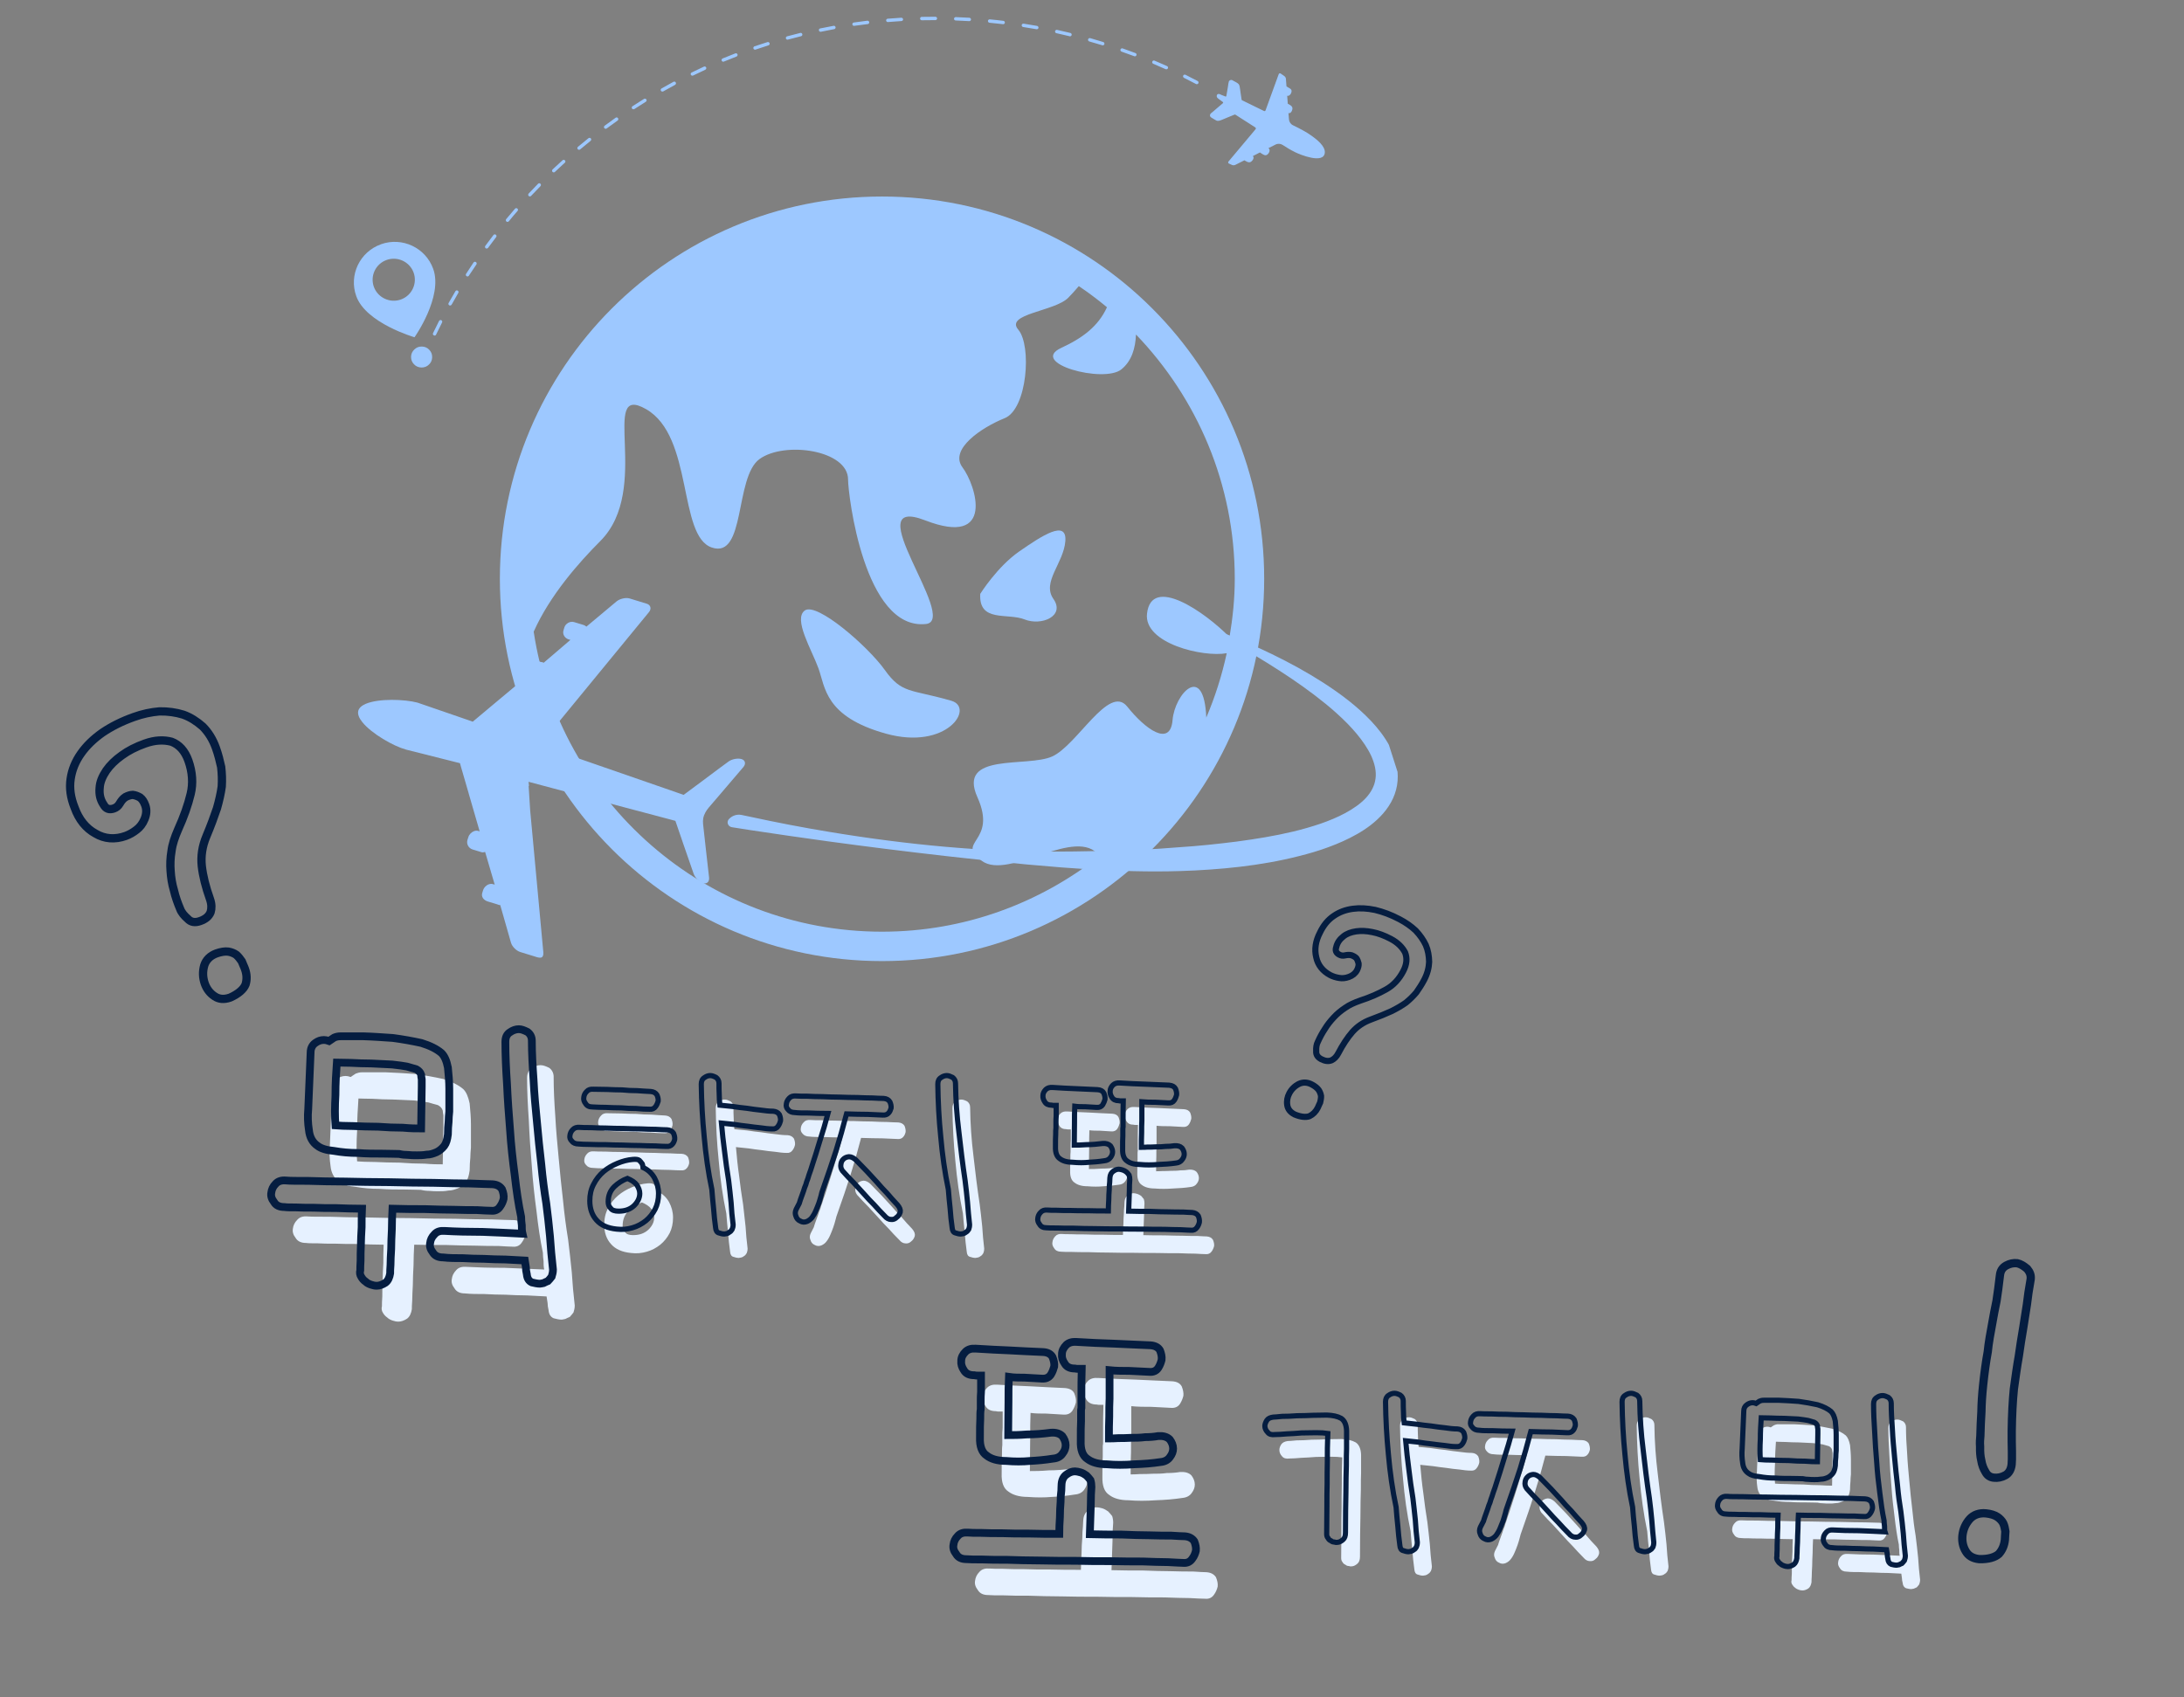 <svg xmlns="http://www.w3.org/2000/svg" xmlns:xlink="http://www.w3.org/1999/xlink" width="256" zoomAndPan="magnify" viewBox="0 0 192 149.25" height="199" preserveAspectRatio="xMidYMid meet" version="1.0"><rect x="0" y="0" width="192" height="149.25" fill="#808080" stroke="none"/><defs><clipPath id="7e67eb396d"><path d="M 106 6 L 117 6 L 117 14.852 L 106 14.852 Z M 106 6 " clip-rule="nonzero"/></clipPath><clipPath id="9197301f57"><path d="M 31.105 0.453 L 116.738 2.102 L 116.129 33.859 L 30.5 32.215 Z M 31.105 0.453 " clip-rule="nonzero"/></clipPath><clipPath id="cec54f1261"><path d="M 31.105 0.453 L 116.738 2.102 L 116.129 33.859 L 30.5 32.215 Z M 31.105 0.453 " clip-rule="nonzero"/></clipPath><clipPath id="d5197c6a67"><path d="M 36.199 1 L 105.457 1 L 105.457 32.672 L 36.199 32.672 Z M 36.199 1 " clip-rule="nonzero"/></clipPath><clipPath id="17043e45af"><path d="M 31.105 0.453 L 116.738 2.102 L 116.129 33.859 L 30.5 32.215 Z M 31.105 0.453 " clip-rule="nonzero"/></clipPath><clipPath id="9e45cb81b1"><path d="M 31.105 0.453 L 116.738 2.102 L 116.129 33.859 L 30.5 32.215 Z M 31.105 0.453 " clip-rule="nonzero"/></clipPath><clipPath id="733addd4e3"><path d="M 31 21 L 39 21 L 39 29.699 L 31 29.699 Z M 31 21 " clip-rule="nonzero"/></clipPath><clipPath id="14da0ec3a6"><path d="M 31.105 0.453 L 116.738 2.102 L 116.129 33.859 L 30.5 32.215 Z M 31.105 0.453 " clip-rule="nonzero"/></clipPath><clipPath id="de601e634d"><path d="M 31.105 0.453 L 116.738 2.102 L 116.129 33.859 L 30.5 32.215 Z M 31.105 0.453 " clip-rule="nonzero"/></clipPath><clipPath id="bdfb1bffd3"><path d="M 36 30 L 38 30 L 38 32.672 L 36 32.672 Z M 36 30 " clip-rule="nonzero"/></clipPath><clipPath id="9d77a4c559"><path d="M 31.105 0.453 L 116.738 2.102 L 116.129 33.859 L 30.5 32.215 Z M 31.105 0.453 " clip-rule="nonzero"/></clipPath><clipPath id="eeedb20d48"><path d="M 31.105 0.453 L 116.738 2.102 L 116.129 33.859 L 30.5 32.215 Z M 31.105 0.453 " clip-rule="nonzero"/></clipPath><clipPath id="47d0bdf6b5"><path d="M 87.648 72.27 L 88 72.27 L 88 73 L 87.648 73 Z M 87.648 72.27 " clip-rule="nonzero"/></clipPath><clipPath id="2d095b633a"><path d="M 30.496 60.352 L 112.043 34.156 L 124.23 72.137 L 42.68 98.336 Z M 30.496 60.352 " clip-rule="nonzero"/></clipPath><clipPath id="d1f73f1114"><path d="M 112.176 34.113 L 30.629 60.309 L 42.812 98.297 L 124.359 72.098 Z M 112.176 34.113 " clip-rule="nonzero"/></clipPath><clipPath id="994e845f03"><path d="M 63.902 55.441 L 123 55.441 L 123 77 L 63.902 77 Z M 63.902 55.441 " clip-rule="nonzero"/></clipPath><clipPath id="7a4ab8934e"><path d="M 30.496 60.352 L 112.043 34.156 L 124.23 72.137 L 42.68 98.336 Z M 30.496 60.352 " clip-rule="nonzero"/></clipPath><clipPath id="45799427a3"><path d="M 112.176 34.113 L 30.629 60.309 L 42.812 98.297 L 124.359 72.098 Z M 112.176 34.113 " clip-rule="nonzero"/></clipPath><clipPath id="2aaf2da57f"><path d="M 117.898 51.953 L 62.996 69.59 L 69.469 89.762 L 124.367 72.125 Z M 117.898 51.953 " clip-rule="nonzero"/></clipPath><clipPath id="9d31e2d507"><path d="M 117.898 51.953 L 62.996 69.59 L 69.453 89.719 L 124.355 72.082 Z M 117.898 51.953 " clip-rule="nonzero"/></clipPath><clipPath id="dda0618062"><path d="M 45.105 85.141 L 46 85.141 L 46 86 L 45.105 86 Z M 45.105 85.141 " clip-rule="nonzero"/></clipPath><clipPath id="24481117e4"><path d="M 30.496 60.352 L 112.043 34.156 L 124.23 72.137 L 42.68 98.336 Z M 30.496 60.352 " clip-rule="nonzero"/></clipPath><clipPath id="d1abfb74c2"><path d="M 112.176 34.113 L 30.629 60.309 L 42.812 98.297 L 124.359 72.098 Z M 112.176 34.113 " clip-rule="nonzero"/></clipPath><clipPath id="6da1857ddf"><path d="M 31.254 52.469 L 65.883 52.469 L 65.883 85 L 31.254 85 Z M 31.254 52.469 " clip-rule="nonzero"/></clipPath><clipPath id="9390a0f049"><path d="M 30.496 60.352 L 112.043 34.156 L 124.23 72.137 L 42.68 98.336 Z M 30.496 60.352 " clip-rule="nonzero"/></clipPath><clipPath id="dcc1b11e3a"><path d="M 112.176 34.113 L 30.629 60.309 L 42.812 98.297 L 124.359 72.098 Z M 112.176 34.113 " clip-rule="nonzero"/></clipPath><clipPath id="2fa4ada57e"><path d="M 43.945 17.281 L 111.137 17.281 L 111.137 84.512 L 43.945 84.512 Z M 43.945 17.281 " clip-rule="nonzero"/></clipPath></defs><g clip-path="url(#7e67eb396d)"><g clip-path="url(#9197301f57)"><g clip-path="url(#cec54f1261)"><path fill="#9dc8ff" d="M 113.824 13.363 C 113.461 13.188 113.109 12.973 112.762 12.746 C 112.574 12.625 112.328 12.609 112.129 12.715 L 111.512 13.027 L 111.512 13.035 C 111.766 13.184 111.496 13.652 111.258 13.652 C 111.094 13.652 110.898 13.484 110.762 13.406 C 110.762 13.406 110.758 13.406 110.758 13.406 L 110.141 13.723 C 110.141 13.723 110.137 13.727 110.141 13.727 C 110.324 13.879 110.07 14.211 109.898 14.262 C 109.715 14.309 109.551 14.18 109.398 14.098 C 109.398 14.098 109.395 14.098 109.395 14.098 L 108.586 14.504 C 108.512 14.539 108.391 14.543 108.316 14.508 L 108.039 14.383 C 107.965 14.348 107.949 14.27 108 14.203 L 110.383 11.359 C 110.422 11.312 110.41 11.238 110.355 11.203 C 109.676 10.77 109.035 10.363 108.605 10.082 C 108.586 10.07 108.555 10.066 108.531 10.078 C 108.316 10.168 108.102 10.254 107.887 10.34 C 107.727 10.406 107.566 10.48 107.402 10.543 C 107.254 10.598 107.09 10.668 106.934 10.598 C 106.801 10.531 106.676 10.449 106.551 10.375 C 106.449 10.316 106.355 10.25 106.371 10.121 C 106.387 9.992 106.531 9.902 106.625 9.828 L 107 9.504 C 107.172 9.359 107.348 9.207 107.52 9.062 C 107.539 9.043 107.539 9.004 107.516 8.98 C 107.422 8.91 107.324 8.84 107.23 8.77 C 107.152 8.707 107.047 8.648 106.992 8.559 C 106.926 8.449 106.973 8.27 107.121 8.262 C 107.215 8.254 107.301 8.316 107.391 8.352 C 107.473 8.383 107.555 8.418 107.637 8.449 L 107.738 8.488 C 107.77 8.5 107.801 8.48 107.809 8.449 C 107.832 8.293 107.863 8.133 107.891 7.973 C 107.906 7.852 107.934 7.727 107.953 7.598 C 107.973 7.465 107.988 7.316 108.027 7.18 C 108.066 7.051 108.223 6.988 108.34 7.055 C 108.453 7.113 108.566 7.18 108.676 7.238 C 108.746 7.277 108.82 7.32 108.875 7.379 C 108.941 7.445 108.957 7.516 108.98 7.605 C 109.02 7.801 109.035 7.992 109.066 8.188 C 109.094 8.375 109.121 8.566 109.152 8.758 C 109.152 8.785 109.168 8.805 109.191 8.816 C 109.648 9.039 110.355 9.387 111.117 9.758 C 111.172 9.789 111.238 9.762 111.258 9.703 L 112.414 6.523 C 112.441 6.445 112.52 6.422 112.59 6.469 L 112.914 6.695 C 112.984 6.742 113.043 6.844 113.047 6.93 L 113.098 7.598 C 113.098 7.598 113.098 7.602 113.102 7.602 C 113.164 7.637 113.227 7.672 113.285 7.711 C 113.375 7.762 113.488 7.816 113.531 7.922 C 113.605 8.102 113.395 8.492 113.164 8.422 C 113.16 8.422 113.16 8.422 113.16 8.43 L 113.211 9.117 C 113.211 9.117 113.211 9.121 113.215 9.121 C 113.359 9.207 113.559 9.281 113.613 9.461 C 113.66 9.629 113.504 10.016 113.281 9.945 C 113.277 9.945 113.273 9.941 113.273 9.949 L 113.316 10.492 C 113.332 10.719 113.465 10.918 113.672 11.016 C 114.242 11.297 114.816 11.582 115.332 11.957 C 115.746 12.258 116.535 12.859 116.465 13.445 C 116.352 14.438 114.309 13.609 113.824 13.367 Z M 113.824 13.363 " fill-opacity="1" fill-rule="nonzero"/></g></g></g><g clip-path="url(#d5197c6a67)"><g clip-path="url(#17043e45af)"><g clip-path="url(#9e45cb81b1)"><path fill="#9dc8ff" d="M 37.004 32.23 C 36.988 32.23 36.969 32.227 36.953 32.223 C 36.875 32.191 36.836 32.102 36.867 32.027 C 37.02 31.66 37.172 31.289 37.328 30.926 C 37.359 30.848 37.449 30.812 37.523 30.848 C 37.598 30.879 37.633 30.969 37.602 31.043 C 37.445 31.406 37.289 31.773 37.148 32.137 C 37.121 32.199 37.066 32.234 37.004 32.23 Z M 38.203 29.508 C 38.18 29.508 38.16 29.504 38.141 29.492 C 38.066 29.457 38.035 29.367 38.07 29.293 C 38.242 28.934 38.418 28.578 38.598 28.223 C 38.637 28.148 38.723 28.121 38.797 28.156 C 38.871 28.195 38.902 28.285 38.863 28.359 C 38.684 28.711 38.508 29.07 38.336 29.426 C 38.312 29.48 38.262 29.512 38.203 29.512 Z M 39.566 26.867 C 39.543 26.867 39.52 26.859 39.496 26.848 C 39.422 26.805 39.398 26.715 39.438 26.645 C 39.633 26.297 39.828 25.953 40.035 25.609 C 40.078 25.535 40.164 25.512 40.238 25.555 C 40.309 25.598 40.332 25.688 40.289 25.758 C 40.09 26.102 39.891 26.445 39.703 26.789 C 39.672 26.84 39.621 26.867 39.566 26.867 Z M 41.098 24.312 C 41.07 24.309 41.043 24.301 41.02 24.289 C 40.949 24.242 40.93 24.152 40.973 24.082 C 41.191 23.75 41.41 23.414 41.629 23.082 C 41.676 23.016 41.77 23 41.84 23.043 C 41.91 23.09 41.926 23.184 41.883 23.25 C 41.66 23.574 41.441 23.906 41.223 24.238 C 41.199 24.285 41.148 24.309 41.098 24.309 Z M 42.781 21.855 C 42.75 21.855 42.723 21.848 42.695 21.828 C 42.633 21.781 42.617 21.688 42.664 21.621 C 42.898 21.305 43.137 20.98 43.379 20.668 C 43.426 20.602 43.523 20.59 43.59 20.641 C 43.656 20.688 43.668 20.781 43.617 20.848 C 43.379 21.16 43.137 21.477 42.906 21.797 C 42.875 21.84 42.828 21.859 42.777 21.855 Z M 44.609 19.512 C 44.578 19.508 44.547 19.5 44.52 19.477 C 44.457 19.426 44.449 19.328 44.5 19.266 C 44.754 18.961 45.016 18.656 45.273 18.355 C 45.328 18.293 45.422 18.285 45.484 18.34 C 45.547 18.391 45.555 18.484 45.5 18.547 C 45.238 18.844 44.98 19.148 44.734 19.457 C 44.703 19.492 44.656 19.512 44.613 19.512 Z M 46.582 17.273 C 46.547 17.273 46.512 17.258 46.48 17.234 C 46.422 17.18 46.418 17.086 46.473 17.023 C 46.742 16.734 47.023 16.441 47.301 16.16 C 47.359 16.098 47.449 16.098 47.512 16.156 C 47.57 16.215 47.57 16.309 47.512 16.371 C 47.238 16.652 46.961 16.938 46.688 17.227 C 46.664 17.258 46.621 17.273 46.578 17.273 Z M 48.68 15.16 C 48.641 15.16 48.602 15.141 48.574 15.113 C 48.516 15.051 48.52 14.957 48.578 14.898 C 48.863 14.629 49.164 14.355 49.457 14.09 C 49.52 14.035 49.609 14.039 49.664 14.102 C 49.723 14.16 49.719 14.254 49.656 14.309 C 49.363 14.57 49.074 14.848 48.785 15.117 C 48.754 15.148 48.719 15.16 48.68 15.16 Z M 50.902 13.172 C 50.863 13.172 50.82 13.152 50.793 13.121 C 50.738 13.055 50.746 12.961 50.809 12.91 C 51.113 12.652 51.422 12.398 51.734 12.152 C 51.797 12.102 51.891 12.109 51.945 12.176 C 51.996 12.234 51.984 12.328 51.922 12.383 C 51.613 12.629 51.305 12.883 51.004 13.137 C 50.977 13.16 50.941 13.172 50.906 13.172 Z M 53.238 11.324 C 53.195 11.32 53.152 11.301 53.125 11.262 C 53.074 11.199 53.09 11.102 53.156 11.055 C 53.473 10.816 53.797 10.582 54.121 10.352 C 54.191 10.305 54.285 10.32 54.328 10.387 C 54.379 10.453 54.363 10.547 54.297 10.598 C 53.973 10.824 53.648 11.059 53.332 11.297 C 53.305 11.316 53.273 11.324 53.238 11.324 Z M 55.688 9.613 C 55.641 9.613 55.594 9.586 55.562 9.547 C 55.516 9.477 55.535 9.387 55.605 9.34 C 55.938 9.121 56.277 8.906 56.613 8.699 C 56.684 8.656 56.777 8.676 56.82 8.742 C 56.867 8.812 56.844 8.902 56.773 8.949 C 56.438 9.156 56.102 9.371 55.773 9.586 C 55.746 9.605 55.715 9.609 55.688 9.609 Z M 58.23 8.055 C 58.18 8.055 58.129 8.027 58.102 7.98 C 58.062 7.91 58.086 7.82 58.16 7.777 C 58.504 7.578 58.855 7.383 59.203 7.195 C 59.277 7.152 59.371 7.18 59.41 7.254 C 59.445 7.328 59.422 7.418 59.348 7.461 C 59 7.645 58.652 7.84 58.309 8.035 C 58.285 8.047 58.258 8.055 58.23 8.055 Z M 60.867 6.656 C 60.812 6.656 60.762 6.625 60.734 6.574 C 60.695 6.5 60.727 6.41 60.805 6.375 C 61.16 6.199 61.523 6.023 61.883 5.859 C 61.961 5.824 62.043 5.855 62.082 5.934 C 62.113 6.004 62.082 6.09 62.008 6.129 C 61.648 6.293 61.289 6.465 60.934 6.641 C 60.91 6.652 60.887 6.656 60.867 6.656 Z M 105.211 7.406 C 105.188 7.402 105.168 7.398 105.145 7.387 C 104.797 7.203 104.441 7.02 104.086 6.844 C 104.012 6.805 103.984 6.719 104.02 6.645 C 104.059 6.57 104.145 6.539 104.223 6.578 C 104.582 6.754 104.938 6.938 105.289 7.125 C 105.359 7.16 105.387 7.254 105.348 7.324 C 105.324 7.375 105.27 7.406 105.215 7.406 Z M 63.582 5.426 C 63.523 5.426 63.469 5.391 63.445 5.332 C 63.418 5.258 63.449 5.176 63.527 5.141 C 63.895 4.988 64.27 4.836 64.641 4.695 C 64.719 4.664 64.805 4.703 64.836 4.781 C 64.863 4.855 64.824 4.941 64.746 4.973 C 64.379 5.113 64.008 5.262 63.641 5.414 C 63.621 5.422 63.602 5.426 63.582 5.426 Z M 102.531 6.094 C 102.508 6.094 102.488 6.09 102.469 6.082 C 102.109 5.918 101.742 5.758 101.379 5.605 C 101.305 5.574 101.27 5.488 101.305 5.41 C 101.332 5.336 101.422 5.301 101.496 5.332 C 101.863 5.488 102.234 5.645 102.598 5.812 C 102.672 5.844 102.707 5.934 102.672 6.004 C 102.648 6.062 102.59 6.094 102.531 6.094 Z M 66.371 4.367 C 66.316 4.367 66.258 4.328 66.234 4.266 C 66.211 4.188 66.25 4.102 66.328 4.074 C 66.707 3.949 67.086 3.82 67.465 3.703 C 67.543 3.676 67.629 3.719 67.656 3.801 C 67.68 3.879 67.637 3.961 67.555 3.988 C 67.18 4.105 66.797 4.23 66.426 4.359 C 66.406 4.367 66.391 4.371 66.371 4.371 Z M 99.77 4.953 C 99.754 4.953 99.738 4.949 99.719 4.945 C 99.348 4.809 98.973 4.672 98.598 4.539 C 98.52 4.512 98.477 4.43 98.504 4.352 C 98.531 4.273 98.617 4.23 98.699 4.258 C 99.074 4.391 99.453 4.527 99.824 4.668 C 99.898 4.695 99.938 4.785 99.906 4.855 C 99.883 4.918 99.828 4.953 99.766 4.953 Z M 69.23 3.488 C 69.164 3.488 69.105 3.445 69.09 3.379 C 69.066 3.301 69.113 3.219 69.195 3.195 C 69.578 3.094 69.969 2.988 70.355 2.895 C 70.434 2.875 70.516 2.922 70.535 3.004 C 70.555 3.082 70.508 3.164 70.426 3.184 C 70.039 3.277 69.652 3.379 69.27 3.48 C 69.262 3.484 69.246 3.488 69.23 3.488 Z M 96.945 3.988 C 96.934 3.988 96.918 3.988 96.906 3.98 C 96.527 3.863 96.141 3.75 95.762 3.645 C 95.68 3.621 95.633 3.539 95.656 3.461 C 95.68 3.379 95.762 3.332 95.844 3.355 C 96.23 3.465 96.609 3.578 96.988 3.695 C 97.066 3.723 97.113 3.805 97.09 3.883 C 97.066 3.949 97.008 3.988 96.945 3.988 Z M 72.137 2.793 C 72.066 2.793 72.004 2.742 71.992 2.676 C 71.973 2.594 72.023 2.512 72.105 2.5 C 72.496 2.418 72.895 2.34 73.281 2.27 C 73.363 2.254 73.441 2.309 73.457 2.391 C 73.473 2.473 73.418 2.547 73.336 2.562 C 72.945 2.633 72.551 2.711 72.168 2.793 C 72.156 2.793 72.148 2.797 72.133 2.797 Z M 94.062 3.195 C 94.051 3.191 94.047 3.191 94.035 3.188 C 93.652 3.094 93.262 3.004 92.871 2.918 C 92.789 2.902 92.738 2.824 92.754 2.742 C 92.773 2.66 92.855 2.609 92.938 2.629 C 93.32 2.715 93.715 2.805 94.102 2.898 C 94.18 2.918 94.23 2.996 94.211 3.078 C 94.195 3.148 94.133 3.195 94.062 3.195 Z M 75.078 2.273 C 75.004 2.273 74.941 2.223 74.934 2.145 C 74.922 2.066 74.977 1.992 75.062 1.98 C 75.453 1.922 75.852 1.867 76.246 1.82 C 76.328 1.809 76.406 1.867 76.414 1.953 C 76.426 2.035 76.367 2.109 76.285 2.117 C 75.891 2.164 75.492 2.215 75.102 2.27 C 75.098 2.27 75.09 2.273 75.082 2.273 Z M 91.141 2.57 C 91.141 2.57 91.129 2.57 91.121 2.57 C 90.73 2.504 90.336 2.438 89.945 2.375 C 89.863 2.359 89.805 2.285 89.82 2.203 C 89.832 2.125 89.91 2.07 89.992 2.082 C 90.387 2.141 90.781 2.207 91.172 2.277 C 91.254 2.293 91.309 2.371 91.293 2.453 C 91.281 2.52 91.215 2.574 91.145 2.57 Z M 78.047 1.938 C 77.973 1.938 77.906 1.879 77.902 1.801 C 77.895 1.723 77.957 1.652 78.035 1.645 C 78.43 1.609 78.832 1.582 79.23 1.559 C 79.312 1.555 79.387 1.617 79.391 1.699 C 79.395 1.777 79.332 1.848 79.25 1.852 C 78.852 1.879 78.453 1.906 78.062 1.938 C 78.055 1.938 78.051 1.938 78.047 1.938 Z M 88.191 2.125 C 88.191 2.125 88.18 2.125 88.176 2.125 C 87.781 2.082 87.383 2.039 86.988 2 C 86.906 1.992 86.848 1.918 86.852 1.836 C 86.859 1.754 86.934 1.695 87.02 1.703 C 87.418 1.738 87.816 1.785 88.211 1.832 C 88.289 1.84 88.348 1.914 88.34 1.996 C 88.328 2.074 88.262 2.129 88.191 2.125 Z M 81.031 1.781 C 80.949 1.777 80.887 1.719 80.887 1.637 C 80.883 1.555 80.945 1.484 81.031 1.484 C 81.43 1.473 81.832 1.469 82.23 1.473 C 82.309 1.469 82.379 1.539 82.383 1.621 C 82.379 1.707 82.312 1.77 82.23 1.77 C 81.836 1.77 81.434 1.773 81.035 1.781 Z M 85.215 1.859 L 85.207 1.859 C 84.812 1.836 84.41 1.816 84.016 1.801 C 83.934 1.801 83.867 1.734 83.871 1.648 C 83.871 1.566 83.945 1.504 84.027 1.504 C 84.426 1.52 84.828 1.539 85.227 1.562 C 85.305 1.57 85.367 1.641 85.363 1.723 C 85.355 1.797 85.293 1.859 85.215 1.859 Z M 85.215 1.859 " fill-opacity="1" fill-rule="nonzero"/></g></g></g><g clip-path="url(#733addd4e3)"><g clip-path="url(#14da0ec3a6)"><g clip-path="url(#de601e634d)"><path fill="#9dc8ff" d="M 33.492 21.48 C 31.625 22.148 30.648 24.191 31.324 26.051 C 32.18 28.422 36.441 29.656 36.441 29.656 C 36.441 29.656 38.969 26.086 38.082 23.637 C 37.414 21.781 35.359 20.812 33.492 21.477 Z M 35.242 26.336 C 34.281 26.68 33.211 26.176 32.867 25.223 C 32.52 24.262 33.023 23.203 33.988 22.859 C 34.953 22.516 36.016 23.016 36.363 23.973 C 36.707 24.934 36.203 25.992 35.242 26.336 Z M 35.242 26.336 " fill-opacity="1" fill-rule="nonzero"/></g></g></g><g clip-path="url(#bdfb1bffd3)"><g clip-path="url(#9d77a4c559)"><g clip-path="url(#eeedb20d48)"><path fill="#9dc8ff" d="M 37.992 31.414 C 37.988 31.668 37.895 31.883 37.707 32.059 C 37.527 32.238 37.305 32.32 37.047 32.316 C 36.793 32.309 36.574 32.219 36.398 32.035 C 36.219 31.852 36.133 31.629 36.137 31.379 C 36.141 31.125 36.238 30.906 36.426 30.73 C 36.605 30.555 36.828 30.465 37.086 30.473 C 37.34 30.477 37.559 30.57 37.734 30.754 C 37.914 30.938 37.996 31.156 37.992 31.414 Z M 37.992 31.414 " fill-opacity="1" fill-rule="nonzero"/></g></g></g><g clip-path="url(#47d0bdf6b5)"><g clip-path="url(#2d095b633a)"><g clip-path="url(#d1f73f1114)"><path fill="#9dc8ff" d="M 87.691 72.766 C 87.691 72.762 87.691 72.75 87.691 72.746 L 87.695 72.746 C 87.691 72.75 87.691 72.758 87.691 72.766 " fill-opacity="1" fill-rule="nonzero"/></g></g></g><g clip-path="url(#994e845f03)"><g clip-path="url(#7a4ab8934e)"><g clip-path="url(#45799427a3)"><g clip-path="url(#2aaf2da57f)"><g clip-path="url(#9d31e2d507)"><path fill="#9dc8ff" d="M 122.867 68.641 C 122.828 69.18 122.684 69.719 122.461 70.207 C 122.234 70.699 121.934 71.141 121.598 71.527 C 120.922 72.301 120.125 72.875 119.309 73.34 C 118.488 73.809 117.648 74.176 116.797 74.488 C 115.945 74.809 115.082 75.055 114.219 75.273 C 112.492 75.715 110.75 76.012 109 76.219 C 108.133 76.32 107.258 76.402 106.387 76.461 C 105.516 76.527 104.641 76.566 103.77 76.594 C 102.41 76.637 101.047 76.637 99.691 76.605 C 98.812 76.586 97.938 76.551 97.059 76.508 C 95.824 76.449 94.586 76.371 93.355 76.277 C 91.293 76.117 89.238 75.926 87.184 75.711 C 86.355 75.625 85.523 75.539 84.691 75.445 C 84.141 75.387 83.586 75.324 83.035 75.262 C 79.605 74.871 76.184 74.445 72.762 73.977 C 70.477 73.66 68.176 73.332 65.895 72.984 C 65.477 72.918 64.793 72.812 64.336 72.738 C 64.031 72.691 63.863 72.344 64.035 72.086 C 64.043 72.07 64.055 72.059 64.062 72.047 C 64.344 71.723 64.781 71.574 65.203 71.664 C 65.445 71.715 65.707 71.77 65.898 71.809 C 68.215 72.312 70.547 72.762 72.891 73.148 C 76.281 73.711 79.695 74.16 83.117 74.461 C 83.359 74.484 83.598 74.5 83.84 74.52 C 83.957 74.531 84.082 74.543 84.203 74.551 C 84.254 74.555 84.312 74.559 84.367 74.562 C 84.449 74.57 84.535 74.578 84.613 74.582 C 84.695 74.59 84.777 74.594 84.859 74.602 C 84.918 74.605 84.977 74.609 85.039 74.613 C 85.188 74.625 85.332 74.637 85.477 74.645 C 85.48 74.645 85.48 74.645 85.484 74.645 C 85.691 74.66 85.902 74.672 86.113 74.684 C 86.324 74.699 86.531 74.695 86.742 74.707 C 86.949 74.719 87.156 74.727 87.371 74.723 L 87.375 74.723 C 89.387 74.887 91.402 74.879 93.41 74.879 C 94.828 74.879 96.242 74.832 97.656 74.812 L 97.66 74.812 C 98.543 74.797 99.43 74.781 100.309 74.699 C 100.312 74.699 100.312 74.699 100.312 74.699 L 100.324 74.699 C 101.438 74.68 102.555 74.582 103.664 74.5 C 104.09 74.465 104.516 74.441 104.938 74.406 C 105.359 74.367 105.781 74.332 106.207 74.289 C 107.051 74.199 107.895 74.109 108.73 74 C 110.406 73.777 112.07 73.508 113.688 73.121 C 114.496 72.926 115.289 72.699 116.066 72.438 C 116.836 72.172 117.586 71.863 118.273 71.492 C 118.961 71.117 119.594 70.684 120.07 70.176 C 120.547 69.66 120.848 69.086 120.926 68.457 C 121.012 67.832 120.852 67.141 120.547 66.465 C 120.234 65.789 119.777 65.137 119.262 64.516 C 118.746 63.898 118.16 63.309 117.543 62.754 C 116.93 62.191 116.273 61.668 115.602 61.152 C 114.262 60.129 112.84 59.184 111.387 58.281 C 109.934 57.383 108.445 56.527 106.938 55.688 L 107.047 55.465 C 108.66 56.078 110.254 56.758 111.812 57.516 C 113.371 58.273 114.902 59.109 116.375 60.059 C 117.844 61.012 119.27 62.07 120.527 63.391 C 121.152 64.055 121.734 64.793 122.188 65.656 C 122.414 66.086 122.605 66.555 122.73 67.059 C 122.852 67.555 122.906 68.098 122.867 68.641 " fill-opacity="1" fill-rule="nonzero"/></g></g></g></g></g><g clip-path="url(#dda0618062)"><g clip-path="url(#24481117e4)"><g clip-path="url(#d1abfb74c2)"><path fill="#9dc8ff" d="M 45.371 85.672 C 45.371 85.672 45.371 85.676 45.375 85.676 C 45.371 85.68 45.371 85.684 45.371 85.688 L 45.344 85.676 C 45.352 85.676 45.363 85.672 45.371 85.672 " fill-opacity="1" fill-rule="nonzero"/></g></g></g><g clip-path="url(#6da1857ddf)"><g clip-path="url(#9390a0f049)"><g clip-path="url(#dcc1b11e3a)"><path fill="#9dc8ff" d="M 65.348 67.453 L 63.785 69.285 L 63.363 69.781 C 63.363 69.781 62.332 70.984 62.324 70.992 C 62.086 71.273 61.891 71.594 61.824 71.953 C 61.766 72.273 61.824 72.594 61.859 72.91 C 61.914 73.402 61.969 73.895 62.023 74.391 L 62.023 74.395 L 62.336 77.164 C 62.375 77.535 62.141 77.758 61.809 77.656 C 61.477 77.551 61.098 77.18 60.977 76.824 L 60.016 74.051 L 60.016 74.047 L 59.375 72.18 L 56.082 71.305 L 55.84 71.242 L 55.836 71.242 L 46.465 68.746 L 46.504 69.098 L 46.504 69.105 L 46.473 69.109 L 46.605 71.207 L 46.605 71.219 L 47.766 83.742 C 47.785 84.004 47.711 84.207 47.508 84.211 L 47.496 84.211 C 47.422 84.211 47.336 84.203 47.238 84.176 L 45.742 83.715 C 45.391 83.609 45.023 83.242 44.922 82.895 L 43.977 79.586 C 43.883 79.598 43.801 79.551 43.711 79.52 L 43.047 79.32 L 42.871 79.266 C 42.523 79.156 42.289 78.867 42.395 78.52 L 42.473 78.266 C 42.508 78.156 42.574 78.047 42.66 77.961 C 42.84 77.777 43.105 77.672 43.344 77.746 L 43.492 77.789 L 42.648 74.914 C 42.555 74.93 42.445 74.973 42.348 74.941 L 42.004 74.836 L 41.539 74.695 C 41.191 74.586 40.988 74.207 41.094 73.859 L 41.176 73.605 C 41.242 73.379 41.445 73.172 41.672 73.086 C 41.793 73.039 41.926 73.027 42.043 73.066 L 42.168 73.102 L 41.227 69.855 L 41.188 69.711 L 40.527 67.434 L 40.438 67.109 L 35.723 65.922 L 35.684 65.91 C 34.602 65.617 32.652 64.508 31.844 63.488 C 31.566 63.141 31.426 62.805 31.496 62.508 C 31.566 62.238 31.812 62.035 32.172 61.883 C 33.32 61.402 35.598 61.488 36.707 61.785 C 36.727 61.789 38.434 62.379 40.926 63.238 C 41.012 63.27 41.094 63.297 41.176 63.324 C 41.301 63.371 41.43 63.414 41.562 63.461 L 41.73 63.316 L 41.844 63.223 L 43.41 61.91 L 46.406 59.406 L 46.281 59.367 C 45.934 59.266 45.719 58.902 45.828 58.559 L 45.906 58.301 C 46.012 57.953 46.367 57.848 46.715 57.957 L 47.527 58.203 C 47.621 58.23 47.727 58.219 47.793 58.281 L 50.148 56.266 L 49.996 56.227 C 49.648 56.117 49.43 55.773 49.539 55.426 L 49.613 55.172 C 49.723 54.824 50.121 54.598 50.469 54.703 L 51.309 54.957 C 51.402 54.988 51.48 55.039 51.551 55.102 L 54.203 52.883 C 54.484 52.652 55.008 52.52 55.355 52.625 L 56.855 53.086 C 57.203 53.188 57.289 53.535 57.059 53.816 L 49.367 63.188 L 47.82 65.074 L 47.457 65.516 C 47.645 65.574 47.828 65.641 48.012 65.703 C 53.066 67.457 58.297 69.266 60.102 69.895 L 61.617 68.77 L 63.328 67.492 L 64.035 66.973 C 64.336 66.746 64.855 66.648 65.188 66.746 C 65.523 66.848 65.594 67.164 65.348 67.453 " fill-opacity="1" fill-rule="nonzero"/></g></g></g><path fill="#9dc8ff" d="M 89.617 48.48 C 87.672 49.824 86.176 52.219 86.176 52.219 C 86.027 54.766 88.57 53.871 90.062 54.465 C 91.566 55.066 93.66 54.168 92.609 52.668 C 91.566 51.176 93.512 49.527 93.656 47.578 C 93.805 45.637 91.566 47.133 89.617 48.48 Z M 89.617 48.48 " fill-opacity="1" fill-rule="nonzero"/><path fill="#9dc8ff" d="M 83.625 61.617 C 80.02 60.582 79.285 61.016 77.789 58.918 C 76.293 56.82 71.809 52.93 70.754 53.68 C 69.711 54.43 71.355 57.121 71.953 58.77 C 72.551 60.418 72.5 63.016 77.883 64.512 C 83.27 66.008 85.715 62.211 83.625 61.617 Z M 83.625 61.617 " fill-opacity="1" fill-rule="nonzero"/><g clip-path="url(#2fa4ada57e)"><path fill="#9dc8ff" d="M 77.543 17.281 C 58.988 17.281 43.945 32.328 43.945 50.895 C 43.945 69.461 58.988 84.512 77.543 84.512 C 96.098 84.512 111.137 69.461 111.137 50.895 C 111.137 32.328 96.098 17.281 77.543 17.281 Z M 108.09 56.02 C 105.914 53.801 101.219 50.547 100.836 53.961 C 100.543 56.586 105.773 57.816 107.844 57.438 C 107.422 59.398 106.816 61.293 106.047 63.098 C 105.844 58.195 103.266 61.023 103.082 63.324 C 102.879 65.719 100.68 64.121 99.09 62.125 C 97.492 60.133 94.699 65.523 92.504 66.516 C 90.309 67.516 84.129 66.121 85.93 70.109 C 87.719 74.102 83.93 73.953 86.32 75.703 C 88.703 77.441 94.645 72.547 96.668 75.273 C 91.395 79.426 84.762 81.926 77.543 81.926 C 62.023 81.926 49.172 70.453 46.918 55.547 C 48.344 52.344 50.887 49.469 52.773 47.578 C 57.359 42.992 52.609 33.578 56.797 35.977 C 60.988 38.371 59.59 47.156 62.586 48.148 C 65.574 49.148 64.57 41.961 66.77 40.367 C 68.969 38.77 74.555 39.57 74.555 42.164 C 74.555 43.477 75.973 55.449 81.398 54.871 C 84.375 54.559 75.152 43.363 81.34 45.758 C 87.516 48.148 85.809 42.688 84.613 41.094 C 83.422 39.496 86.324 37.574 88.32 36.773 C 90.312 35.973 90.715 30.383 89.52 28.988 C 88.32 27.594 92.707 27.391 93.906 26.188 C 94.168 25.93 94.496 25.562 94.84 25.16 C 95.699 25.734 96.523 26.359 97.316 27.016 C 96.551 28.699 95.16 29.73 93.305 30.586 C 90.391 31.934 97.035 33.727 98.578 32.484 C 99.496 31.742 99.816 30.621 99.867 29.414 C 105.23 34.996 108.551 42.559 108.551 50.895 C 108.551 52.645 108.371 54.344 108.09 56.02 Z M 108.09 56.02 " fill-opacity="1" fill-rule="nonzero"/></g><path fill="#e6f1ff" d="M 62.922 97.438 C 62.922 97.184 63.004 96.988 63.203 96.867 C 63.355 96.75 63.535 96.688 63.711 96.688 C 63.871 96.688 64.027 96.75 64.227 96.848 C 64.379 96.969 64.48 97.141 64.48 97.363 C 64.48 97.695 64.48 98.012 64.5 98.324 C 64.5 98.641 64.52 98.973 64.559 99.293 C 64.914 99.332 65.289 99.367 65.699 99.406 C 66.094 99.465 66.508 99.527 66.938 99.566 C 67.332 99.625 67.746 99.688 68.141 99.727 C 68.535 99.781 68.891 99.82 69.242 99.82 C 69.496 99.84 69.676 99.941 69.797 100.121 C 69.871 100.312 69.91 100.492 69.891 100.668 C 69.852 100.828 69.797 100.984 69.676 101.141 C 69.559 101.316 69.383 101.398 69.164 101.379 C 68.848 101.379 68.496 101.336 68.141 101.281 C 67.746 101.242 67.371 101.203 67 101.141 C 66.605 101.102 66.211 101.043 65.82 100.984 C 65.426 100.941 65.051 100.902 64.699 100.867 C 64.773 101.711 64.852 102.539 64.973 103.367 C 65.074 104.215 65.188 105.062 65.328 105.91 C 65.406 106.559 65.48 107.207 65.543 107.84 C 65.582 108.488 65.641 109.137 65.723 109.789 C 65.723 109.965 65.68 110.105 65.641 110.199 C 65.562 110.32 65.504 110.398 65.426 110.438 C 65.328 110.52 65.246 110.559 65.168 110.574 C 65.074 110.594 64.992 110.613 64.953 110.613 C 64.793 110.613 64.637 110.574 64.48 110.52 C 64.305 110.48 64.203 110.32 64.184 110.066 C 64.105 109.512 64.047 108.941 64.004 108.371 C 63.949 107.82 63.891 107.246 63.852 106.699 C 63.535 105.199 63.316 103.641 63.184 102.066 C 63.023 100.512 62.941 98.973 62.922 97.438 Z M 57.73 104.449 C 57.77 104.59 57.805 104.688 57.805 104.766 C 58.238 104.961 58.574 105.277 58.812 105.691 C 59.047 106.125 59.168 106.578 59.168 107.07 C 59.168 107.582 59.066 108.035 58.871 108.43 C 58.652 108.844 58.379 109.176 58.043 109.453 C 57.691 109.73 57.297 109.945 56.863 110.066 C 56.41 110.199 55.957 110.238 55.484 110.18 C 54.695 110.105 54.109 109.848 53.715 109.395 C 53.32 108.961 53.121 108.391 53.121 107.699 C 53.121 107.168 53.219 106.68 53.457 106.246 C 53.676 105.809 53.969 105.438 54.344 105.121 C 54.695 104.824 55.09 104.59 55.566 104.391 C 55.996 104.215 56.449 104.094 56.922 104.055 C 57.176 104.035 57.355 104.055 57.473 104.137 C 57.57 104.234 57.648 104.332 57.73 104.449 Z M 52.137 102.699 C 51.844 102.699 51.645 102.598 51.527 102.445 C 51.391 102.305 51.332 102.145 51.371 101.949 C 51.391 101.77 51.469 101.598 51.625 101.438 C 51.766 101.281 51.961 101.223 52.219 101.242 C 52.453 101.262 52.785 101.262 53.199 101.262 C 53.594 101.281 54.047 101.297 54.559 101.297 C 55.031 101.316 55.543 101.336 56.074 101.336 C 56.586 101.355 57.098 101.379 57.609 101.379 C 58.082 101.398 58.535 101.418 58.949 101.418 C 59.34 101.438 59.676 101.457 59.934 101.457 C 60.188 101.477 60.363 101.574 60.484 101.75 C 60.562 101.949 60.602 102.125 60.582 102.305 C 60.543 102.461 60.484 102.617 60.363 102.738 C 60.25 102.875 60.07 102.934 59.855 102.914 C 59.621 102.914 59.281 102.895 58.891 102.875 C 58.457 102.875 58.004 102.852 57.531 102.832 C 57.043 102.832 56.527 102.816 56.016 102.797 C 55.465 102.797 54.953 102.777 54.48 102.758 C 53.969 102.758 53.516 102.758 53.121 102.738 C 52.707 102.738 52.371 102.719 52.137 102.699 Z M 53.359 99.445 C 53.066 99.445 52.867 99.352 52.746 99.152 C 52.613 98.973 52.551 98.797 52.59 98.598 C 52.613 98.426 52.691 98.246 52.848 98.09 C 52.984 97.93 53.18 97.871 53.434 97.891 C 53.793 97.891 54.203 97.91 54.637 97.91 C 55.07 97.93 55.504 97.949 55.957 97.949 C 56.387 97.988 56.844 98.012 57.277 98.012 C 57.711 98.051 58.105 98.07 58.477 98.09 C 58.734 98.109 58.906 98.207 59.027 98.383 C 59.105 98.578 59.145 98.758 59.125 98.938 C 59.086 99.094 59.027 99.25 58.906 99.406 C 58.793 99.586 58.613 99.664 58.398 99.645 C 58.023 99.645 57.629 99.625 57.195 99.586 C 56.762 99.586 56.312 99.566 55.879 99.527 C 55.426 99.527 54.992 99.508 54.559 99.488 C 54.129 99.488 53.715 99.465 53.359 99.445 Z M 57.512 107.051 C 57.512 106.793 57.414 106.539 57.258 106.305 C 57.078 106.066 56.801 105.891 56.43 105.73 C 55.996 105.891 55.605 106.145 55.266 106.461 C 54.91 106.812 54.738 107.246 54.738 107.781 C 54.738 108.016 54.797 108.195 54.953 108.348 C 55.07 108.527 55.305 108.609 55.66 108.609 C 56.215 108.609 56.668 108.449 57.02 108.113 C 57.336 107.801 57.512 107.445 57.512 107.051 Z M 57.512 107.051 " fill-opacity="1" fill-rule="nonzero"/><path fill="#e6f1ff" d="M 71.168 99.941 C 70.875 99.941 70.68 99.84 70.559 99.688 C 70.422 99.547 70.363 99.387 70.402 99.191 C 70.422 99.012 70.5 98.836 70.66 98.68 C 70.793 98.523 70.992 98.465 71.25 98.484 C 71.484 98.504 71.82 98.504 72.23 98.504 C 72.625 98.523 73.078 98.543 73.594 98.543 C 74.062 98.562 74.574 98.578 75.105 98.578 C 75.617 98.598 76.133 98.617 76.641 98.617 C 77.113 98.641 77.57 98.66 77.98 98.66 C 78.375 98.68 78.711 98.699 78.965 98.699 C 79.219 98.719 79.398 98.816 79.516 98.992 C 79.594 99.191 79.633 99.367 79.613 99.547 C 79.574 99.707 79.516 99.859 79.398 99.98 C 79.281 100.121 79.105 100.176 78.887 100.156 C 78.57 100.137 78.117 100.121 77.57 100.098 C 76.977 100.098 76.367 100.078 75.699 100.059 L 75.246 101.73 L 74.77 103.309 L 74.242 104.922 L 73.613 106.734 C 73.555 106.895 73.492 107.07 73.453 107.266 C 73.395 107.48 73.336 107.699 73.258 107.914 C 73.18 108.156 73.078 108.371 73 108.57 C 72.902 108.805 72.785 109.004 72.664 109.156 C 72.551 109.316 72.391 109.434 72.211 109.512 C 72.016 109.59 71.82 109.59 71.621 109.473 C 71.426 109.395 71.309 109.238 71.25 109.039 C 71.168 108.863 71.168 108.664 71.27 108.449 L 71.543 107.914 C 71.582 107.801 71.602 107.699 71.641 107.602 C 71.762 107.285 71.836 107.031 71.918 106.832 C 71.977 106.637 72.035 106.461 72.117 106.285 C 72.156 106.125 72.211 105.945 72.293 105.75 C 72.352 105.551 72.43 105.297 72.551 104.984 C 72.707 104.469 72.863 104.016 73 103.586 C 73.117 103.172 73.258 102.758 73.375 102.363 L 73.727 101.223 L 74.062 100.02 C 73.434 100.02 72.883 100 72.371 99.98 C 71.859 99.98 71.449 99.98 71.168 99.941 Z M 83.73 97.438 C 83.73 97.184 83.809 96.988 84.004 96.867 C 84.164 96.75 84.34 96.688 84.516 96.688 C 84.672 96.688 84.832 96.75 85.027 96.848 C 85.188 96.969 85.285 97.141 85.285 97.363 C 85.305 98.816 85.402 100.234 85.578 101.637 C 85.734 103.051 85.914 104.488 86.129 105.91 C 86.207 106.559 86.289 107.207 86.348 107.84 C 86.387 108.488 86.445 109.137 86.523 109.789 C 86.523 109.965 86.484 110.105 86.445 110.199 C 86.367 110.32 86.309 110.398 86.23 110.438 C 86.129 110.52 86.051 110.559 85.973 110.574 C 85.875 110.594 85.793 110.613 85.754 110.613 C 85.602 110.613 85.441 110.574 85.285 110.52 C 85.105 110.48 85.008 110.32 84.988 110.066 C 84.91 109.512 84.852 108.941 84.812 108.371 C 84.754 107.82 84.691 107.246 84.652 106.699 C 84.34 105.199 84.125 103.641 83.984 102.066 C 83.828 100.512 83.75 98.973 83.73 97.438 Z M 75.344 105.062 C 75.203 104.863 75.164 104.688 75.203 104.488 C 75.223 104.312 75.285 104.176 75.402 104.055 C 75.52 103.922 75.699 103.84 75.914 103.82 C 76.113 103.82 76.309 103.922 76.508 104.094 L 77.488 105.102 L 78.375 106.066 C 78.652 106.379 78.945 106.715 79.262 107.031 C 79.535 107.367 79.848 107.699 80.188 108.055 C 80.383 108.289 80.461 108.488 80.422 108.684 C 80.363 108.883 80.262 109.039 80.129 109.137 C 79.969 109.297 79.812 109.355 79.613 109.336 C 79.418 109.336 79.219 109.238 79.047 109.02 C 78.711 108.684 78.391 108.348 78.117 108.035 C 77.805 107.719 77.508 107.406 77.234 107.09 L 76.348 106.125 C 76.031 105.809 75.699 105.457 75.344 105.062 Z M 75.344 105.062 " fill-opacity="1" fill-rule="nonzero"/><path fill="#e6f1ff" d="M 93.289 110.066 C 92.996 110.066 92.797 109.965 92.68 109.77 C 92.543 109.59 92.48 109.414 92.523 109.219 C 92.543 109.039 92.621 108.863 92.777 108.703 C 92.914 108.547 93.109 108.488 93.371 108.508 C 93.523 108.527 93.785 108.527 94.137 108.527 C 94.492 108.547 94.906 108.547 95.375 108.547 C 95.848 108.57 96.363 108.57 96.953 108.57 C 97.5 108.59 98.094 108.59 98.723 108.59 C 98.723 108.27 98.742 107.938 98.762 107.602 C 98.762 107.285 98.781 107.012 98.801 106.734 C 98.801 106.48 98.82 106.246 98.844 106.047 C 98.844 105.871 98.863 105.73 98.863 105.652 C 98.883 105.418 98.977 105.219 99.156 105.102 C 99.312 104.984 99.473 104.922 99.648 104.922 C 99.727 104.922 99.844 104.941 99.984 104.984 C 100.098 105.023 100.199 105.082 100.32 105.156 C 100.395 105.238 100.473 105.336 100.555 105.438 C 100.594 105.551 100.613 105.691 100.613 105.832 C 100.594 106.066 100.574 106.418 100.574 106.934 C 100.555 107.465 100.535 108.016 100.512 108.609 C 101.141 108.629 101.754 108.629 102.363 108.629 C 102.953 108.645 103.488 108.664 104 108.664 C 104.488 108.684 104.922 108.684 105.297 108.684 C 105.652 108.703 105.906 108.723 106.086 108.723 C 106.34 108.742 106.52 108.844 106.633 109.02 C 106.715 109.219 106.754 109.395 106.734 109.57 C 106.695 109.73 106.633 109.887 106.52 110.043 C 106.398 110.219 106.219 110.301 106.004 110.281 C 105.809 110.281 105.512 110.262 105.102 110.238 C 104.668 110.238 104.176 110.219 103.625 110.199 C 103.031 110.199 102.402 110.199 101.734 110.18 C 101.047 110.18 100.359 110.18 99.664 110.164 C 98.957 110.164 98.25 110.164 97.582 110.145 C 96.891 110.145 96.262 110.125 95.691 110.105 C 95.102 110.105 94.609 110.105 94.195 110.086 C 93.762 110.086 93.465 110.086 93.289 110.066 Z M 99.648 98.898 C 99.352 98.898 99.156 98.797 99.035 98.598 C 98.922 98.426 98.863 98.246 98.883 98.051 C 98.883 97.852 98.977 97.676 99.137 97.516 C 99.277 97.383 99.473 97.32 99.727 97.34 C 100.473 97.383 101.203 97.418 101.91 97.438 C 102.598 97.477 103.328 97.496 104.074 97.535 C 104.355 97.555 104.527 97.656 104.629 97.832 C 104.707 98.031 104.746 98.207 104.727 98.383 C 104.688 98.543 104.629 98.699 104.527 98.859 C 104.41 99.031 104.234 99.113 104 99.094 L 102.836 99.031 C 102.445 99.031 102.051 99.031 101.676 98.992 L 101.676 100.648 C 101.656 100.965 101.656 101.316 101.656 101.691 C 101.637 102.086 101.637 102.52 101.637 102.992 C 101.754 102.992 101.949 102.992 102.188 102.973 C 102.422 102.973 102.66 102.973 102.938 102.953 C 103.191 102.953 103.465 102.953 103.762 102.914 C 104.035 102.914 104.293 102.895 104.527 102.852 C 104.824 102.832 105.043 102.895 105.199 103.051 C 105.316 103.211 105.398 103.387 105.398 103.586 C 105.398 103.762 105.336 103.922 105.219 104.074 C 105.102 104.254 104.902 104.355 104.668 104.375 C 104.176 104.449 103.664 104.488 103.113 104.508 C 102.543 104.551 102.012 104.551 101.516 104.508 C 101.008 104.508 100.633 104.391 100.379 104.195 C 100.098 104.016 99.965 103.66 99.984 103.133 C 99.984 102.617 99.984 102.227 100.004 101.969 L 100.004 101.438 C 100.004 101.336 100.004 101.262 100.023 101.203 L 100.023 100.254 C 100.023 99.98 100.023 99.527 100.039 98.918 L 99.844 98.918 C 99.766 98.918 99.707 98.918 99.648 98.898 Z M 93.742 99.293 C 93.449 99.293 93.25 99.191 93.133 98.992 C 93.016 98.816 92.957 98.641 92.977 98.445 C 92.977 98.246 93.074 98.07 93.23 97.91 C 93.371 97.773 93.566 97.715 93.824 97.734 C 94.551 97.773 95.219 97.812 95.809 97.832 C 96.379 97.871 97.031 97.891 97.777 97.93 C 98.055 97.949 98.23 98.051 98.328 98.227 C 98.406 98.426 98.449 98.598 98.43 98.777 C 98.387 98.938 98.328 99.094 98.23 99.25 C 98.113 99.426 97.934 99.508 97.699 99.488 C 97.344 99.465 97.012 99.445 96.695 99.426 C 96.379 99.426 96.062 99.426 95.77 99.387 C 95.75 99.84 95.75 100.336 95.75 100.848 C 95.75 101.398 95.73 102.051 95.73 102.797 C 96.008 102.797 96.363 102.797 96.832 102.758 C 97.285 102.758 97.758 102.719 98.23 102.66 C 98.527 102.637 98.742 102.699 98.902 102.852 C 99.016 103.012 99.098 103.191 99.098 103.387 C 99.098 103.566 99.035 103.723 98.922 103.879 C 98.801 104.055 98.602 104.156 98.367 104.176 C 97.875 104.254 97.426 104.293 97.012 104.312 C 96.578 104.355 96.105 104.355 95.613 104.312 C 95.102 104.312 94.727 104.195 94.473 103.996 C 94.195 103.82 94.059 103.465 94.078 102.934 C 94.078 102.461 94.078 102.105 94.098 101.852 C 94.098 101.617 94.098 101.418 94.117 101.281 L 94.117 100.727 C 94.117 100.629 94.117 100.473 94.137 100.254 L 94.137 99.312 L 93.938 99.312 C 93.859 99.312 93.805 99.312 93.742 99.293 Z M 93.742 99.293 " fill-opacity="1" fill-rule="nonzero"/><path stroke-linecap="butt" transform="matrix(0.738, 0, 0, 0.739, 49.532, 89.996)" fill="none" stroke-linejoin="miter" d="M 16.421 7.223 C 16.421 6.874 16.532 6.609 16.796 6.446 C 17.008 6.287 17.251 6.202 17.489 6.202 C 17.706 6.202 17.918 6.287 18.182 6.419 C 18.394 6.583 18.532 6.821 18.532 7.117 C 18.532 7.561 18.532 7.995 18.558 8.412 C 18.558 8.841 18.585 9.295 18.637 9.724 C 19.119 9.777 19.627 9.829 20.188 9.882 C 20.722 9.962 21.277 10.041 21.859 10.094 C 22.394 10.178 22.955 10.258 23.489 10.311 C 24.018 10.385 24.499 10.443 24.981 10.443 C 25.325 10.469 25.568 10.601 25.727 10.845 C 25.833 11.109 25.886 11.352 25.859 11.59 C 25.806 11.802 25.727 12.013 25.568 12.23 C 25.404 12.473 25.171 12.574 24.875 12.547 C 24.447 12.547 23.965 12.494 23.489 12.42 C 22.955 12.362 22.447 12.309 21.939 12.23 C 21.404 12.177 20.87 12.098 20.336 12.013 C 19.801 11.96 19.299 11.913 18.823 11.86 C 18.928 13.002 19.04 14.123 19.198 15.244 C 19.331 16.391 19.489 17.533 19.68 18.681 C 19.78 19.558 19.891 20.441 19.971 21.298 C 20.018 22.175 20.098 23.053 20.214 23.936 C 20.214 24.174 20.161 24.364 20.098 24.497 C 19.992 24.655 19.918 24.761 19.801 24.814 C 19.68 24.925 19.563 24.978 19.463 25.004 C 19.331 25.031 19.225 25.052 19.172 25.052 C 18.955 25.052 18.743 25.004 18.532 24.925 C 18.294 24.872 18.156 24.655 18.13 24.312 C 18.024 23.561 17.944 22.789 17.886 22.012 C 17.812 21.271 17.733 20.494 17.68 19.749 C 17.251 17.718 16.955 15.619 16.77 13.488 C 16.558 11.379 16.447 9.295 16.421 7.223 Z M 9.389 16.703 C 9.437 16.899 9.49 17.026 9.49 17.142 C 10.072 17.406 10.532 17.824 10.85 18.384 C 11.167 18.971 11.331 19.59 11.331 20.256 C 11.331 20.944 11.194 21.562 10.924 22.096 C 10.633 22.657 10.268 23.106 9.813 23.481 C 9.337 23.857 8.802 24.148 8.215 24.312 C 7.596 24.497 6.982 24.544 6.347 24.47 C 5.279 24.364 4.48 24.01 3.945 23.402 C 3.411 22.815 3.141 22.038 3.141 21.107 C 3.141 20.383 3.279 19.722 3.596 19.135 C 3.893 18.548 4.289 18.041 4.797 17.612 C 5.279 17.211 5.813 16.899 6.453 16.634 C 7.035 16.391 7.654 16.222 8.294 16.174 C 8.638 16.148 8.882 16.174 9.04 16.285 C 9.173 16.418 9.278 16.555 9.389 16.703 Z M 1.819 14.34 C 1.411 14.34 1.141 14.202 0.993 13.991 C 0.803 13.806 0.723 13.589 0.776 13.324 C 0.803 13.081 0.903 12.843 1.12 12.626 C 1.311 12.42 1.575 12.336 1.919 12.362 C 2.237 12.394 2.692 12.394 3.252 12.394 C 3.787 12.42 4.4 12.447 5.088 12.447 C 5.734 12.473 6.427 12.494 7.146 12.494 C 7.839 12.521 8.532 12.547 9.225 12.547 C 9.871 12.574 10.479 12.6 11.04 12.6 C 11.569 12.626 12.019 12.658 12.373 12.658 C 12.717 12.685 12.955 12.817 13.114 13.055 C 13.225 13.324 13.278 13.562 13.252 13.806 C 13.199 14.017 13.114 14.229 12.955 14.392 C 12.797 14.572 12.553 14.657 12.262 14.63 C 11.94 14.63 11.485 14.604 10.95 14.572 C 10.368 14.572 9.76 14.551 9.12 14.525 C 8.448 14.525 7.76 14.498 7.062 14.472 C 6.321 14.472 5.623 14.445 4.988 14.419 C 4.289 14.419 3.676 14.419 3.141 14.392 C 2.58 14.392 2.131 14.366 1.819 14.34 Z M 3.464 9.935 C 3.062 9.935 2.797 9.803 2.639 9.533 C 2.453 9.295 2.379 9.057 2.427 8.793 C 2.453 8.55 2.554 8.307 2.771 8.095 C 2.961 7.878 3.226 7.799 3.57 7.826 C 4.051 7.826 4.612 7.852 5.199 7.852 C 5.787 7.878 6.374 7.905 6.982 7.905 C 7.57 7.968 8.183 7.995 8.776 7.995 C 9.363 8.042 9.897 8.069 10.395 8.095 C 10.749 8.122 10.987 8.264 11.141 8.502 C 11.257 8.767 11.31 8.999 11.284 9.243 C 11.22 9.454 11.141 9.671 10.987 9.882 C 10.823 10.12 10.58 10.231 10.294 10.205 C 9.786 10.205 9.252 10.178 8.665 10.12 C 8.077 10.12 7.464 10.094 6.882 10.041 C 6.268 10.041 5.675 10.015 5.088 9.988 C 4.501 9.988 3.945 9.962 3.464 9.935 Z M 9.093 20.23 C 9.093 19.881 8.956 19.532 8.744 19.215 C 8.506 18.892 8.13 18.654 7.622 18.437 C 7.035 18.654 6.501 18.998 6.051 19.426 C 5.57 19.907 5.332 20.494 5.332 21.213 C 5.332 21.536 5.411 21.774 5.623 21.985 C 5.787 22.228 6.104 22.334 6.585 22.334 C 7.331 22.334 7.95 22.123 8.427 21.668 C 8.855 21.24 9.093 20.764 9.093 20.23 Z M 27.589 10.601 C 27.192 10.601 26.923 10.469 26.764 10.258 C 26.579 10.067 26.499 9.856 26.552 9.592 C 26.579 9.348 26.685 9.11 26.896 8.894 C 27.087 8.682 27.351 8.603 27.695 8.629 C 28.018 8.656 28.473 8.656 29.034 8.656 C 29.568 8.682 30.176 8.709 30.864 8.709 C 31.51 8.735 32.197 8.767 32.922 8.767 C 33.615 8.793 34.308 8.814 35.001 8.814 C 35.636 8.841 36.255 8.867 36.816 8.867 C 37.35 8.894 37.8 8.92 38.149 8.92 C 38.498 8.946 38.737 9.084 38.89 9.327 C 39.006 9.592 39.054 9.829 39.033 10.067 C 38.969 10.284 38.89 10.496 38.737 10.654 C 38.573 10.845 38.334 10.919 38.043 10.897 C 37.615 10.871 37.001 10.845 36.255 10.818 C 35.456 10.818 34.626 10.792 33.721 10.765 L 33.107 13.028 L 32.467 15.164 L 31.742 17.343 L 30.891 19.801 C 30.811 20.013 30.732 20.256 30.684 20.521 C 30.6 20.817 30.52 21.107 30.42 21.398 C 30.303 21.721 30.176 22.012 30.065 22.281 C 29.938 22.598 29.769 22.868 29.621 23.08 C 29.457 23.296 29.235 23.455 29.007 23.561 C 28.737 23.667 28.473 23.667 28.203 23.508 C 27.938 23.402 27.774 23.185 27.695 22.926 C 27.589 22.683 27.589 22.419 27.721 22.123 L 28.097 21.398 C 28.155 21.24 28.182 21.107 28.229 20.975 C 28.388 20.547 28.499 20.203 28.605 19.934 C 28.679 19.669 28.764 19.426 28.87 19.188 C 28.922 18.971 29.007 18.733 29.113 18.464 C 29.187 18.205 29.298 17.85 29.457 17.433 C 29.668 16.729 29.885 16.127 30.065 15.54 C 30.224 14.979 30.42 14.419 30.573 13.885 L 31.055 12.336 L 31.51 10.712 C 30.658 10.712 29.912 10.681 29.213 10.654 C 28.526 10.654 27.965 10.654 27.589 10.601 Z M 44.599 7.223 C 44.599 6.874 44.704 6.609 44.969 6.446 C 45.186 6.287 45.429 6.202 45.667 6.202 C 45.879 6.202 46.091 6.287 46.36 6.419 C 46.572 6.583 46.704 6.821 46.704 7.117 C 46.731 9.084 46.868 11.003 47.106 12.896 C 47.323 14.815 47.556 16.756 47.847 18.681 C 47.958 19.558 48.059 20.441 48.138 21.298 C 48.201 22.175 48.281 23.053 48.381 23.936 C 48.381 24.174 48.328 24.364 48.281 24.497 C 48.175 24.655 48.085 24.761 47.985 24.814 C 47.847 24.925 47.746 24.978 47.641 25.004 C 47.503 25.031 47.403 25.052 47.35 25.052 C 47.133 25.052 46.921 25.004 46.704 24.925 C 46.461 24.872 46.334 24.655 46.307 24.312 C 46.196 23.561 46.117 22.789 46.064 22.012 C 45.985 21.271 45.905 20.494 45.852 19.749 C 45.429 17.718 45.133 15.619 44.948 13.488 C 44.731 11.379 44.625 9.295 44.599 7.223 Z M 33.24 17.533 C 33.054 17.264 33.002 17.026 33.054 16.756 C 33.081 16.518 33.16 16.338 33.319 16.174 C 33.483 15.995 33.721 15.883 34.017 15.857 C 34.282 15.857 34.552 15.995 34.816 16.222 L 36.144 17.586 L 37.35 18.892 C 37.721 19.32 38.118 19.775 38.551 20.203 C 38.916 20.653 39.35 21.107 39.795 21.589 C 40.059 21.906 40.17 22.175 40.123 22.44 C 40.033 22.71 39.906 22.926 39.715 23.053 C 39.504 23.27 39.297 23.349 39.033 23.323 C 38.763 23.323 38.498 23.185 38.255 22.895 C 37.8 22.44 37.377 21.985 37.001 21.562 C 36.573 21.134 36.171 20.711 35.8 20.283 L 34.599 18.971 C 34.171 18.548 33.721 18.067 33.24 17.533 Z M 57.545 24.312 C 57.148 24.312 56.878 24.174 56.73 23.91 C 56.539 23.667 56.46 23.429 56.513 23.159 C 56.539 22.926 56.64 22.683 56.857 22.466 C 57.047 22.255 57.312 22.175 57.656 22.202 C 57.867 22.228 58.217 22.228 58.698 22.228 C 59.174 22.255 59.735 22.255 60.375 22.255 C 61.015 22.281 61.708 22.281 62.507 22.281 C 63.253 22.308 64.057 22.308 64.909 22.308 C 64.909 21.885 64.936 21.425 64.962 20.975 C 64.962 20.547 64.989 20.177 65.015 19.801 C 65.015 19.452 65.042 19.135 65.073 18.866 C 65.073 18.628 65.1 18.437 65.1 18.332 C 65.126 18.014 65.253 17.745 65.497 17.586 C 65.708 17.433 65.925 17.343 66.158 17.343 C 66.269 17.343 66.422 17.38 66.613 17.433 C 66.777 17.48 66.904 17.56 67.068 17.676 C 67.174 17.771 67.285 17.903 67.385 18.041 C 67.438 18.205 67.465 18.384 67.465 18.575 C 67.438 18.892 67.412 19.373 67.412 20.066 C 67.385 20.79 67.359 21.536 67.332 22.334 C 68.184 22.361 69.015 22.361 69.84 22.361 C 70.639 22.392 71.359 22.419 72.057 22.419 C 72.718 22.44 73.305 22.44 73.813 22.44 C 74.295 22.466 74.639 22.493 74.882 22.493 C 75.221 22.519 75.469 22.657 75.628 22.895 C 75.729 23.159 75.781 23.402 75.755 23.64 C 75.707 23.857 75.628 24.068 75.469 24.28 C 75.3 24.518 75.073 24.629 74.766 24.602 C 74.512 24.602 74.104 24.571 73.549 24.544 C 72.962 24.544 72.295 24.518 71.549 24.497 C 70.745 24.497 69.893 24.497 68.988 24.47 C 68.052 24.47 67.121 24.47 66.19 24.444 C 65.227 24.444 64.269 24.444 63.359 24.417 C 62.428 24.417 61.576 24.391 60.798 24.364 C 60 24.364 59.333 24.364 58.777 24.338 C 58.19 24.338 57.788 24.338 57.545 24.312 Z M 66.158 9.19 C 65.761 9.19 65.497 9.057 65.338 8.793 C 65.179 8.55 65.1 8.307 65.126 8.042 C 65.126 7.773 65.253 7.535 65.47 7.318 C 65.661 7.143 65.925 7.054 66.269 7.08 C 67.285 7.143 68.263 7.196 69.226 7.223 C 70.158 7.265 71.142 7.292 72.157 7.344 C 72.533 7.381 72.771 7.514 72.909 7.757 C 73.014 8.016 73.067 8.264 73.041 8.502 C 72.988 8.709 72.909 8.92 72.771 9.137 C 72.612 9.375 72.374 9.48 72.057 9.454 L 70.48 9.375 C 69.946 9.375 69.412 9.375 68.904 9.327 L 68.904 11.564 C 68.877 11.987 68.877 12.473 68.877 12.981 C 68.851 13.515 68.851 14.096 68.851 14.736 C 69.015 14.736 69.279 14.736 69.602 14.71 C 69.919 14.71 70.237 14.71 70.618 14.683 C 70.962 14.683 71.332 14.683 71.734 14.63 C 72.11 14.63 72.454 14.604 72.771 14.551 C 73.173 14.525 73.469 14.604 73.681 14.815 C 73.84 15.032 73.951 15.27 73.951 15.54 C 73.951 15.778 73.866 15.995 73.708 16.195 C 73.549 16.444 73.279 16.581 72.962 16.608 C 72.295 16.703 71.602 16.756 70.851 16.782 C 70.083 16.846 69.359 16.846 68.692 16.782 C 67.999 16.782 67.491 16.634 67.147 16.365 C 66.777 16.127 66.586 15.64 66.613 14.926 C 66.613 14.229 66.613 13.695 66.639 13.351 L 66.639 12.626 C 66.639 12.494 66.639 12.394 66.666 12.309 L 66.666 11.03 C 66.666 10.654 66.666 10.041 66.687 9.216 L 66.422 9.216 C 66.317 9.216 66.242 9.216 66.158 9.19 Z M 58.164 9.724 C 57.762 9.724 57.492 9.592 57.338 9.327 C 57.174 9.084 57.1 8.841 57.121 8.576 C 57.121 8.307 57.254 8.069 57.465 7.852 C 57.656 7.677 57.92 7.588 58.27 7.614 C 59.259 7.677 60.164 7.73 60.962 7.757 C 61.74 7.799 62.618 7.826 63.629 7.878 C 64.005 7.905 64.243 8.042 64.375 8.286 C 64.481 8.55 64.539 8.793 64.512 9.031 C 64.454 9.243 64.375 9.454 64.243 9.671 C 64.084 9.909 63.841 10.015 63.523 9.988 C 63.042 9.962 62.592 9.935 62.163 9.909 C 61.74 9.909 61.306 9.909 60.91 9.856 C 60.878 10.469 60.878 11.135 60.878 11.833 C 60.878 12.574 60.851 13.457 60.851 14.472 C 61.232 14.472 61.708 14.472 62.349 14.419 C 62.962 14.419 63.602 14.366 64.243 14.281 C 64.645 14.255 64.936 14.34 65.153 14.551 C 65.301 14.763 65.417 15.006 65.417 15.27 C 65.417 15.513 65.338 15.725 65.179 15.936 C 65.015 16.174 64.745 16.312 64.428 16.338 C 63.761 16.444 63.153 16.492 62.592 16.518 C 62.005 16.581 61.359 16.581 60.698 16.518 C 60 16.518 59.492 16.365 59.148 16.1 C 58.777 15.857 58.587 15.376 58.613 14.657 C 58.613 14.017 58.613 13.536 58.64 13.187 C 58.64 12.87 58.64 12.6 58.672 12.42 L 58.672 11.669 C 58.672 11.537 58.672 11.326 58.698 11.03 L 58.698 9.75 L 58.428 9.75 C 58.317 9.75 58.243 9.75 58.164 9.724 Z M 58.164 9.724 " stroke="#051d40" stroke-width="0.617" stroke-opacity="1" stroke-miterlimit="4"/><path fill="#e6f1ff" d="M 123.078 125.379 C 123.078 125.121 123.16 124.926 123.359 124.805 C 123.512 124.688 123.691 124.625 123.867 124.625 C 124.027 124.625 124.184 124.688 124.383 124.785 C 124.535 124.906 124.637 125.078 124.637 125.301 C 124.637 125.633 124.637 125.949 124.656 126.262 C 124.656 126.578 124.676 126.914 124.715 127.23 C 125.07 127.27 125.445 127.309 125.855 127.344 C 126.25 127.402 126.664 127.465 127.094 127.504 C 127.488 127.562 127.902 127.625 128.297 127.664 C 128.691 127.719 129.047 127.758 129.398 127.758 C 129.652 127.777 129.832 127.879 129.953 128.059 C 130.027 128.25 130.066 128.43 130.047 128.605 C 130.008 128.766 129.953 128.922 129.832 129.078 C 129.715 129.254 129.539 129.336 129.32 129.316 C 129.004 129.316 128.652 129.273 128.297 129.219 C 127.902 129.18 127.527 129.141 127.156 129.078 C 126.762 129.039 126.367 128.98 125.973 128.922 C 125.582 128.879 125.207 128.844 124.855 128.805 C 124.93 129.648 125.008 130.477 125.129 131.305 C 125.23 132.152 125.344 133 125.484 133.848 C 125.562 134.496 125.637 135.145 125.699 135.777 C 125.738 136.426 125.797 137.074 125.879 137.727 C 125.879 137.902 125.836 138.043 125.797 138.141 C 125.719 138.258 125.66 138.336 125.582 138.375 C 125.484 138.457 125.402 138.496 125.324 138.516 C 125.23 138.531 125.148 138.551 125.109 138.551 C 124.949 138.551 124.793 138.516 124.637 138.457 C 124.461 138.418 124.359 138.258 124.34 138.004 C 124.262 137.449 124.203 136.879 124.16 136.309 C 124.105 135.758 124.047 135.184 124.008 134.637 C 123.691 133.137 123.473 131.578 123.34 130.008 C 123.18 128.449 123.098 126.914 123.078 125.379 Z M 113.203 126.715 C 113.316 126.715 113.59 126.695 113.984 126.656 C 114.379 126.656 114.812 126.637 115.309 126.598 C 115.777 126.598 116.25 126.578 116.742 126.555 C 117.219 126.555 117.586 126.539 117.906 126.539 C 118.453 126.555 118.867 126.656 119.184 126.836 C 119.477 127.031 119.637 127.402 119.656 127.918 L 119.656 129.512 C 119.637 129.867 119.637 130.359 119.637 130.969 C 119.617 131.598 119.598 132.387 119.598 133.336 C 119.578 134.297 119.559 135.48 119.559 136.879 C 119.559 137.176 119.477 137.371 119.344 137.488 C 119.184 137.629 119.043 137.707 118.891 137.727 C 118.789 137.746 118.691 137.746 118.594 137.707 C 118.477 137.707 118.355 137.668 118.281 137.59 C 118.16 137.547 118.082 137.469 118.02 137.355 C 117.945 137.273 117.906 137.156 117.906 136.996 C 117.906 136.094 117.926 135.285 117.926 134.574 C 117.926 133.887 117.926 133.215 117.945 132.566 C 117.945 131.938 117.945 131.266 117.961 130.555 C 117.961 129.887 117.961 129.078 118 128.152 C 117.727 128.113 117.391 128.094 116.977 128.094 C 116.543 128.094 116.129 128.113 115.699 128.113 C 115.246 128.152 114.812 128.172 114.398 128.191 C 113.965 128.23 113.633 128.25 113.375 128.25 C 113.062 128.293 112.844 128.23 112.707 128.059 C 112.551 127.898 112.473 127.703 112.473 127.504 C 112.473 127.344 112.527 127.168 112.648 126.992 C 112.77 126.836 112.941 126.754 113.203 126.715 Z M 113.203 126.715 " fill-opacity="1" fill-rule="nonzero"/><path fill="#e6f1ff" d="M 131.324 127.879 C 131.031 127.879 130.836 127.777 130.715 127.625 C 130.578 127.484 130.516 127.324 130.559 127.129 C 130.578 126.949 130.656 126.773 130.816 126.617 C 130.949 126.461 131.148 126.402 131.406 126.422 C 131.641 126.441 131.973 126.441 132.387 126.441 C 132.781 126.461 133.234 126.48 133.75 126.48 C 134.219 126.5 134.73 126.52 135.262 126.52 C 135.773 126.539 136.289 126.555 136.797 126.555 C 137.27 126.578 137.727 126.598 138.137 126.598 C 138.527 126.617 138.867 126.637 139.121 126.637 C 139.375 126.656 139.555 126.754 139.672 126.93 C 139.75 127.129 139.789 127.309 139.77 127.484 C 139.73 127.645 139.672 127.797 139.555 127.918 C 139.438 128.059 139.258 128.113 139.043 128.094 C 138.727 128.078 138.273 128.059 137.727 128.035 C 137.133 128.035 136.523 128.016 135.855 127.996 L 135.402 129.668 L 134.926 131.246 L 134.398 132.859 L 133.77 134.672 C 133.711 134.832 133.648 135.008 133.609 135.203 C 133.551 135.422 133.492 135.637 133.414 135.852 C 133.336 136.094 133.234 136.309 133.156 136.508 C 133.059 136.742 132.941 136.941 132.82 137.094 C 132.703 137.254 132.547 137.371 132.367 137.449 C 132.172 137.527 131.973 137.527 131.777 137.41 C 131.582 137.332 131.465 137.176 131.406 136.98 C 131.324 136.801 131.324 136.602 131.426 136.387 L 131.699 135.852 C 131.738 135.738 131.758 135.637 131.797 135.539 C 131.918 135.223 131.992 134.969 132.074 134.77 C 132.133 134.574 132.191 134.398 132.273 134.223 C 132.312 134.062 132.367 133.887 132.449 133.688 C 132.508 133.492 132.586 133.234 132.703 132.922 C 132.863 132.406 133.02 131.957 133.156 131.523 C 133.273 131.109 133.414 130.695 133.531 130.301 L 133.883 129.16 L 134.219 127.957 C 133.59 127.957 133.039 127.938 132.527 127.918 C 132.016 127.918 131.602 127.918 131.324 127.879 Z M 143.887 125.379 C 143.887 125.121 143.965 124.926 144.16 124.805 C 144.32 124.688 144.496 124.625 144.672 124.625 C 144.828 124.625 144.988 124.688 145.184 124.785 C 145.344 124.906 145.441 125.078 145.441 125.301 C 145.457 126.754 145.559 128.172 145.734 129.574 C 145.891 130.988 146.07 132.426 146.285 133.848 C 146.363 134.496 146.445 135.145 146.504 135.777 C 146.539 136.426 146.602 137.074 146.68 137.727 C 146.68 137.902 146.641 138.043 146.602 138.141 C 146.523 138.258 146.465 138.336 146.387 138.375 C 146.285 138.457 146.207 138.496 146.129 138.516 C 146.031 138.531 145.949 138.551 145.91 138.551 C 145.758 138.551 145.598 138.516 145.441 138.457 C 145.262 138.418 145.164 138.258 145.145 138.004 C 145.066 137.449 145.008 136.879 144.969 136.309 C 144.91 135.758 144.848 135.184 144.809 134.637 C 144.496 133.137 144.281 131.578 144.141 130.008 C 143.984 128.449 143.906 126.914 143.887 125.379 Z M 135.5 133 C 135.359 132.801 135.32 132.625 135.359 132.426 C 135.379 132.25 135.441 132.113 135.559 131.992 C 135.676 131.859 135.855 131.777 136.07 131.758 C 136.27 131.758 136.465 131.859 136.664 132.031 L 137.645 133.039 L 138.527 134.004 C 138.809 134.316 139.102 134.656 139.418 134.969 C 139.691 135.305 140.004 135.637 140.344 135.992 C 140.539 136.227 140.617 136.426 140.578 136.621 C 140.52 136.82 140.418 136.98 140.285 137.074 C 140.125 137.234 139.969 137.293 139.77 137.273 C 139.574 137.273 139.375 137.176 139.203 136.961 C 138.867 136.621 138.547 136.285 138.273 135.973 C 137.961 135.656 137.664 135.344 137.391 135.031 L 136.504 134.062 C 136.188 133.746 135.855 133.395 135.5 133 Z M 135.5 133 " fill-opacity="1" fill-rule="nonzero"/><path fill="#e6f1ff" d="M 154.59 126.184 C 154.59 125.949 154.688 125.754 154.863 125.633 C 155.023 125.516 155.176 125.453 155.375 125.453 C 155.457 125.453 155.551 125.473 155.672 125.516 C 155.75 125.453 155.852 125.395 155.965 125.32 C 156.066 125.277 156.184 125.238 156.34 125.238 L 157.699 125.238 C 158.25 125.258 158.82 125.301 159.41 125.34 C 160 125.414 160.555 125.516 161.082 125.633 C 161.598 125.789 161.992 125.988 162.266 126.223 C 162.445 126.402 162.559 126.676 162.641 127.07 C 162.68 127.484 162.719 127.898 162.719 128.312 L 162.719 129.648 C 162.699 129.848 162.68 130.043 162.68 130.242 C 162.66 130.457 162.641 130.715 162.641 130.988 C 162.602 131.285 162.539 131.504 162.426 131.66 C 162.285 131.836 162.125 131.957 161.973 132.031 C 161.773 132.113 161.598 132.172 161.398 132.172 C 161.184 132.211 160.988 132.211 160.828 132.211 C 160.629 132.211 160.453 132.211 160.297 132.191 C 160.121 132.191 159.941 132.172 159.785 132.133 C 159.566 132.133 159.234 132.113 158.801 132.113 C 158.328 132.113 157.855 132.113 157.363 132.074 C 156.852 132.074 156.398 132.031 155.965 131.957 C 155.516 131.918 155.199 131.816 155.004 131.66 C 154.707 131.465 154.527 131.148 154.488 130.734 C 154.43 130.34 154.414 129.926 154.449 129.512 Z M 162.363 138.199 C 162.07 138.199 161.871 138.102 161.754 137.902 C 161.617 137.727 161.559 137.547 161.598 137.355 C 161.617 137.176 161.695 136.996 161.852 136.84 C 161.992 136.68 162.188 136.621 162.445 136.641 C 163.113 136.68 163.863 136.699 164.684 136.699 C 165.512 136.742 166.281 136.762 167.008 136.801 C 166.969 136.641 166.969 136.465 166.969 136.309 C 166.949 136.152 166.93 135.992 166.93 135.816 C 166.773 135.066 166.656 134.262 166.555 133.375 C 166.441 132.508 166.34 131.617 166.281 130.715 C 166.203 129.809 166.141 128.922 166.102 128.035 C 166.047 127.168 166.008 126.34 166.008 125.574 C 166.008 125.32 166.086 125.121 166.281 125 C 166.441 124.887 166.617 124.824 166.793 124.824 C 166.949 124.824 167.109 124.887 167.305 124.984 C 167.465 125.102 167.559 125.277 167.559 125.492 C 167.559 126.223 167.598 126.992 167.66 127.797 C 167.699 128.625 167.777 129.434 167.855 130.262 C 167.934 131.109 168.012 131.938 168.113 132.742 C 168.191 133.57 168.285 134.316 168.406 135.031 C 168.484 135.68 168.566 136.328 168.625 136.961 C 168.66 137.609 168.723 138.258 168.801 138.91 C 168.801 139.066 168.762 139.203 168.723 139.32 C 168.641 139.418 168.586 139.5 168.508 139.578 C 168.406 139.617 168.328 139.656 168.25 139.695 C 168.152 139.715 168.07 139.734 168.031 139.734 C 167.879 139.734 167.719 139.695 167.559 139.656 C 167.383 139.578 167.285 139.418 167.266 139.184 C 167.223 139.023 167.203 138.891 167.203 138.77 L 167.148 138.375 C 166.793 138.355 166.402 138.336 166.008 138.316 C 165.574 138.316 165.16 138.297 164.746 138.277 C 164.312 138.277 163.902 138.258 163.508 138.238 C 163.094 138.238 162.719 138.238 162.363 138.199 Z M 153.051 135.246 C 152.758 135.246 152.562 135.145 152.445 134.949 C 152.305 134.77 152.246 134.594 152.285 134.398 C 152.305 134.223 152.383 134.043 152.543 133.887 C 152.68 133.727 152.879 133.668 153.133 133.688 C 153.367 133.707 153.82 133.707 154.449 133.707 C 155.062 133.727 155.789 133.746 156.613 133.746 C 157.422 133.77 158.289 133.789 159.191 133.789 C 160.102 133.809 160.969 133.828 161.793 133.828 C 162.602 133.848 163.328 133.867 163.957 133.867 C 164.57 133.887 165 133.902 165.258 133.902 C 165.512 133.922 165.691 134.023 165.809 134.203 C 165.887 134.398 165.926 134.574 165.906 134.75 C 165.867 134.91 165.809 135.066 165.691 135.223 C 165.574 135.402 165.395 135.48 165.18 135.461 C 164.984 135.461 164.707 135.438 164.332 135.422 C 163.938 135.422 163.508 135.422 162.992 135.402 C 162.461 135.402 161.891 135.383 161.281 135.363 C 160.648 135.363 160.02 135.363 159.391 135.344 C 159.371 135.738 159.352 136.152 159.352 136.547 C 159.332 136.98 159.312 137.355 159.312 137.707 C 159.293 138.062 159.273 138.375 159.273 138.633 C 159.254 138.871 159.254 139.047 159.254 139.125 C 159.215 139.359 159.137 139.559 158.977 139.676 C 158.801 139.793 158.625 139.852 158.465 139.852 C 158.348 139.852 158.25 139.832 158.129 139.793 C 158.016 139.754 157.895 139.695 157.816 139.617 C 157.699 139.539 157.621 139.438 157.562 139.34 C 157.48 139.223 157.461 139.086 157.5 138.945 C 157.5 138.828 157.5 138.633 157.523 138.375 C 157.523 138.121 157.523 137.824 157.543 137.469 C 157.543 137.156 157.562 136.801 157.582 136.426 C 157.582 136.07 157.582 135.699 157.602 135.344 C 157.066 135.344 156.559 135.324 156.086 135.305 C 155.59 135.305 155.156 135.305 154.77 135.285 C 154.355 135.285 154 135.285 153.723 135.266 C 153.406 135.266 153.191 135.266 153.051 135.246 Z M 156.125 126.773 C 156.086 127.363 156.047 127.996 156.047 128.664 C 156.004 129.336 156.004 129.945 156.047 130.457 C 156.281 130.477 156.613 130.496 157.086 130.496 C 157.543 130.516 158.035 130.535 158.543 130.535 C 159.039 130.574 159.527 130.598 160 130.598 C 160.453 130.637 160.809 130.637 161.062 130.637 L 161.102 128.172 L 161.102 127.758 C 161.082 127.645 161.062 127.562 161.062 127.484 C 161.023 127.344 160.93 127.25 160.789 127.168 C 160.629 127.129 160.453 127.07 160.238 127.012 C 160.039 126.969 159.746 126.93 159.371 126.895 L 158.152 126.836 C 157.715 126.836 157.309 126.816 156.953 126.797 C 156.559 126.797 156.281 126.773 156.125 126.773 Z M 156.125 126.773 " fill-opacity="1" fill-rule="nonzero"/><path stroke-linecap="butt" transform="matrix(0.738, 0, 0, 0.739, 105.027, 117.933)" fill="none" stroke-linejoin="miter" d="M 22.734 7.218 C 22.734 6.875 22.845 6.605 23.104 6.446 C 23.321 6.288 23.559 6.203 23.802 6.203 C 24.019 6.203 24.231 6.288 24.496 6.42 C 24.707 6.579 24.845 6.822 24.845 7.113 C 24.845 7.567 24.845 7.996 24.871 8.419 C 24.871 8.847 24.898 9.291 24.951 9.719 C 25.432 9.772 25.94 9.825 26.501 9.889 C 27.03 9.963 27.591 10.042 28.173 10.095 C 28.707 10.179 29.268 10.253 29.802 10.306 C 30.331 10.386 30.813 10.444 31.294 10.444 C 31.638 10.47 31.881 10.602 32.04 10.84 C 32.146 11.11 32.199 11.348 32.172 11.591 C 32.119 11.797 32.04 12.014 31.881 12.231 C 31.717 12.469 31.479 12.575 31.188 12.548 C 30.76 12.548 30.278 12.495 29.802 12.416 C 29.268 12.358 28.76 12.305 28.252 12.231 C 27.718 12.178 27.183 12.099 26.649 12.014 C 26.114 11.961 25.607 11.908 25.136 11.855 C 25.242 13.003 25.353 14.124 25.511 15.245 C 25.644 16.392 25.802 17.534 25.993 18.676 C 26.093 19.559 26.204 20.442 26.284 21.293 C 26.337 22.176 26.411 23.054 26.522 23.932 C 26.522 24.175 26.474 24.36 26.411 24.492 C 26.31 24.656 26.231 24.762 26.114 24.815 C 25.993 24.921 25.876 24.973 25.776 25 C 25.644 25.026 25.538 25.053 25.485 25.053 C 25.268 25.053 25.051 25 24.845 24.921 C 24.601 24.868 24.469 24.656 24.443 24.313 C 24.337 23.562 24.257 22.784 24.199 22.013 C 24.12 21.267 24.046 20.495 23.993 19.744 C 23.559 17.724 23.268 15.615 23.078 13.484 C 22.871 11.374 22.76 9.291 22.734 7.218 Z M 9.349 9.037 C 9.513 9.037 9.883 9 10.417 8.947 C 10.952 8.947 11.539 8.926 12.205 8.873 C 12.846 8.873 13.486 8.847 14.152 8.82 C 14.793 8.82 15.295 8.794 15.724 8.794 C 16.475 8.82 17.036 8.947 17.454 9.185 C 17.861 9.455 18.067 9.963 18.094 10.655 L 18.094 12.812 C 18.067 13.299 18.067 13.96 18.067 14.79 C 18.041 15.641 18.015 16.709 18.015 17.994 C 17.988 19.29 17.962 20.892 17.962 22.784 C 17.962 23.186 17.861 23.451 17.671 23.615 C 17.454 23.805 17.263 23.905 17.062 23.932 C 16.925 23.958 16.792 23.958 16.655 23.905 C 16.501 23.905 16.337 23.853 16.232 23.747 C 16.073 23.694 15.967 23.588 15.882 23.424 C 15.777 23.318 15.724 23.16 15.724 22.948 C 15.724 21.716 15.75 20.627 15.75 19.665 C 15.75 18.729 15.75 17.83 15.777 16.952 C 15.777 16.096 15.777 15.192 15.803 14.229 C 15.803 13.325 15.803 12.231 15.856 10.978 C 15.486 10.92 15.031 10.893 14.47 10.893 C 13.883 10.893 13.322 10.92 12.735 10.92 C 12.126 10.978 11.539 11.004 10.978 11.031 C 10.391 11.083 9.936 11.11 9.592 11.11 C 9.163 11.163 8.867 11.083 8.692 10.84 C 8.476 10.629 8.359 10.359 8.359 10.095 C 8.359 9.889 8.449 9.651 8.603 9.407 C 8.761 9.185 9.005 9.09 9.349 9.037 Z M 33.902 10.602 C 33.5 10.602 33.236 10.47 33.077 10.253 C 32.892 10.068 32.812 9.852 32.865 9.598 C 32.892 9.355 32.992 9.117 33.209 8.9 C 33.4 8.683 33.664 8.609 34.008 8.63 C 34.331 8.657 34.786 8.657 35.347 8.657 C 35.881 8.683 36.489 8.704 37.177 8.704 C 37.823 8.731 38.51 8.768 39.235 8.768 C 39.923 8.794 40.621 8.82 41.314 8.82 C 41.949 8.847 42.568 8.873 43.129 8.873 C 43.663 8.9 44.113 8.926 44.462 8.926 C 44.806 8.947 45.05 9.09 45.208 9.328 C 45.314 9.598 45.367 9.825 45.341 10.068 C 45.277 10.28 45.208 10.497 45.05 10.655 C 44.886 10.84 44.648 10.92 44.351 10.893 C 43.928 10.867 43.309 10.84 42.568 10.814 C 41.769 10.814 40.939 10.787 40.034 10.761 L 39.415 13.029 L 38.78 15.165 L 38.055 17.349 L 37.204 19.797 C 37.124 20.014 37.05 20.252 36.997 20.521 C 36.907 20.812 36.833 21.108 36.733 21.399 C 36.616 21.716 36.489 22.013 36.378 22.277 C 36.251 22.599 36.082 22.864 35.929 23.081 C 35.77 23.292 35.553 23.451 35.32 23.562 C 35.05 23.667 34.786 23.667 34.516 23.509 C 34.251 23.398 34.087 23.186 34.008 22.922 C 33.902 22.684 33.902 22.414 34.035 22.124 L 34.41 21.399 C 34.463 21.235 34.49 21.108 34.542 20.976 C 34.701 20.548 34.812 20.199 34.913 19.935 C 34.992 19.665 35.077 19.427 35.183 19.184 C 35.236 18.972 35.32 18.729 35.421 18.465 C 35.5 18.206 35.611 17.857 35.77 17.434 C 35.981 16.736 36.198 16.122 36.378 15.535 C 36.542 14.975 36.733 14.415 36.886 13.881 L 37.368 12.331 L 37.823 10.713 C 36.971 10.713 36.225 10.682 35.527 10.655 C 34.839 10.655 34.278 10.655 33.902 10.602 Z M 50.912 7.218 C 50.912 6.875 51.017 6.605 51.282 6.446 C 51.499 6.288 51.737 6.203 51.98 6.203 C 52.187 6.203 52.404 6.288 52.673 6.42 C 52.885 6.579 53.017 6.822 53.017 7.113 C 53.044 9.09 53.176 11.004 53.419 12.892 C 53.636 14.816 53.869 16.762 54.16 18.676 C 54.271 19.559 54.377 20.442 54.451 21.293 C 54.515 22.176 54.594 23.054 54.689 23.932 C 54.689 24.175 54.647 24.36 54.594 24.492 C 54.488 24.656 54.403 24.762 54.298 24.815 C 54.16 24.921 54.06 24.973 53.954 25 C 53.816 25.026 53.71 25.053 53.663 25.053 C 53.446 25.053 53.229 25 53.017 24.921 C 52.774 24.868 52.647 24.656 52.62 24.313 C 52.509 23.562 52.43 22.784 52.377 22.013 C 52.298 21.267 52.213 20.495 52.166 19.744 C 51.737 17.724 51.446 15.615 51.256 13.484 C 51.044 11.374 50.938 9.291 50.912 7.218 Z M 39.553 17.534 C 39.362 17.27 39.315 17.027 39.362 16.762 C 39.389 16.519 39.473 16.339 39.632 16.175 C 39.796 15.99 40.034 15.884 40.33 15.858 C 40.595 15.858 40.859 15.99 41.129 16.228 L 42.457 17.587 L 43.663 18.893 C 44.034 19.327 44.431 19.771 44.859 20.199 C 45.235 20.654 45.663 21.108 46.108 21.59 C 46.372 21.907 46.489 22.176 46.436 22.441 C 46.346 22.71 46.224 22.922 46.028 23.054 C 45.811 23.271 45.61 23.345 45.341 23.318 C 45.076 23.318 44.806 23.186 44.568 22.89 C 44.113 22.441 43.69 21.986 43.309 21.563 C 42.886 21.135 42.484 20.707 42.113 20.278 L 40.912 18.972 C 40.484 18.555 40.034 18.068 39.553 17.534 Z M 65.408 8.313 C 65.408 7.996 65.54 7.726 65.778 7.567 C 65.995 7.409 66.207 7.324 66.477 7.324 C 66.577 7.324 66.715 7.351 66.873 7.409 C 66.985 7.324 67.112 7.245 67.276 7.139 C 67.408 7.081 67.566 7.033 67.783 7.033 L 69.619 7.033 C 70.371 7.055 71.143 7.113 71.942 7.166 C 72.735 7.271 73.481 7.409 74.206 7.567 C 74.894 7.779 75.428 8.049 75.804 8.366 C 76.042 8.609 76.206 8.974 76.312 9.508 C 76.37 10.068 76.418 10.629 76.418 11.189 L 76.418 13.003 C 76.391 13.272 76.37 13.537 76.37 13.806 C 76.338 14.097 76.312 14.441 76.312 14.816 C 76.259 15.218 76.18 15.509 76.016 15.726 C 75.836 15.958 75.619 16.122 75.402 16.228 C 75.137 16.339 74.894 16.418 74.629 16.418 C 74.338 16.471 74.069 16.471 73.857 16.471 C 73.598 16.471 73.36 16.471 73.143 16.445 C 72.905 16.445 72.656 16.418 72.439 16.366 C 72.153 16.366 71.704 16.339 71.117 16.339 C 70.471 16.339 69.836 16.339 69.17 16.286 C 68.471 16.286 67.863 16.228 67.276 16.122 C 66.662 16.069 66.233 15.937 65.969 15.726 C 65.567 15.456 65.329 15.028 65.276 14.467 C 65.191 13.933 65.165 13.373 65.217 12.812 Z M 75.936 24.572 C 75.539 24.572 75.275 24.439 75.111 24.175 C 74.92 23.932 74.846 23.694 74.894 23.424 C 74.92 23.186 75.032 22.948 75.243 22.737 C 75.428 22.52 75.698 22.441 76.042 22.467 C 76.952 22.52 77.963 22.547 79.084 22.547 C 80.206 22.599 81.248 22.626 82.237 22.684 C 82.174 22.467 82.174 22.229 82.174 22.013 C 82.147 21.796 82.121 21.59 82.121 21.346 C 81.904 20.331 81.756 19.237 81.613 18.047 C 81.46 16.873 81.322 15.668 81.248 14.441 C 81.142 13.22 81.058 12.014 81.005 10.814 C 80.925 9.651 80.872 8.53 80.872 7.488 C 80.872 7.139 80.978 6.875 81.248 6.711 C 81.46 6.552 81.703 6.473 81.941 6.473 C 82.147 6.473 82.359 6.552 82.629 6.684 C 82.841 6.848 82.973 7.081 82.973 7.382 C 82.973 8.366 83.036 9.407 83.11 10.497 C 83.163 11.618 83.269 12.712 83.375 13.833 C 83.481 14.975 83.592 16.096 83.724 17.19 C 83.825 18.311 83.962 19.327 84.121 20.278 C 84.232 21.161 84.332 22.039 84.412 22.89 C 84.47 23.778 84.549 24.656 84.655 25.534 C 84.655 25.751 84.602 25.93 84.549 26.094 C 84.444 26.227 84.359 26.338 84.258 26.438 C 84.121 26.491 84.015 26.549 83.909 26.602 C 83.772 26.628 83.671 26.655 83.618 26.655 C 83.401 26.655 83.19 26.602 82.973 26.549 C 82.735 26.438 82.602 26.227 82.576 25.904 C 82.528 25.693 82.502 25.507 82.502 25.349 L 82.412 24.815 C 81.941 24.788 81.407 24.762 80.872 24.736 C 80.29 24.736 79.73 24.709 79.169 24.683 C 78.576 24.683 78.015 24.656 77.486 24.63 C 76.926 24.63 76.418 24.63 75.936 24.572 Z M 63.334 20.574 C 62.932 20.574 62.662 20.442 62.509 20.173 C 62.318 19.935 62.239 19.691 62.292 19.427 C 62.318 19.184 62.424 18.946 62.636 18.729 C 62.826 18.528 63.091 18.438 63.44 18.465 C 63.752 18.502 64.366 18.502 65.217 18.502 C 66.043 18.528 67.032 18.555 68.154 18.555 C 69.249 18.576 70.423 18.602 71.651 18.602 C 72.878 18.623 74.042 18.65 75.164 18.65 C 76.259 18.676 77.248 18.703 78.1 18.703 C 78.925 18.729 79.513 18.766 79.857 18.766 C 80.206 18.792 80.444 18.919 80.608 19.157 C 80.714 19.427 80.767 19.665 80.74 19.908 C 80.687 20.12 80.608 20.331 80.444 20.548 C 80.29 20.786 80.047 20.892 79.756 20.865 C 79.486 20.865 79.111 20.839 78.608 20.812 C 78.074 20.812 77.486 20.812 76.793 20.786 C 76.069 20.786 75.301 20.759 74.471 20.733 C 73.624 20.733 72.772 20.733 71.915 20.707 C 71.889 21.235 71.862 21.796 71.862 22.33 C 71.836 22.922 71.81 23.424 71.81 23.905 C 71.783 24.387 71.757 24.815 71.757 25.164 C 71.73 25.481 71.73 25.724 71.73 25.83 C 71.677 26.147 71.566 26.417 71.355 26.576 C 71.117 26.734 70.878 26.819 70.662 26.819 C 70.498 26.819 70.371 26.787 70.207 26.734 C 70.048 26.681 69.889 26.602 69.783 26.491 C 69.619 26.39 69.513 26.258 69.439 26.121 C 69.328 25.957 69.302 25.777 69.355 25.587 C 69.355 25.428 69.355 25.164 69.381 24.815 C 69.381 24.466 69.381 24.069 69.408 23.588 C 69.408 23.16 69.439 22.684 69.461 22.176 C 69.461 21.695 69.461 21.188 69.487 20.707 C 68.767 20.707 68.074 20.675 67.434 20.654 C 66.768 20.654 66.18 20.654 65.646 20.627 C 65.085 20.627 64.604 20.627 64.233 20.601 C 63.805 20.601 63.514 20.601 63.334 20.574 Z M 67.487 9.117 C 67.434 9.915 67.381 10.761 67.381 11.67 C 67.328 12.575 67.328 13.399 67.381 14.097 C 67.699 14.124 68.154 14.15 68.794 14.15 C 69.408 14.177 70.074 14.203 70.767 14.203 C 71.434 14.256 72.101 14.282 72.735 14.282 C 73.36 14.341 73.831 14.341 74.18 14.341 L 74.233 11.004 L 74.233 10.444 C 74.206 10.28 74.18 10.179 74.18 10.068 C 74.122 9.889 73.989 9.746 73.804 9.651 C 73.598 9.598 73.36 9.508 73.063 9.434 C 72.799 9.381 72.397 9.328 71.889 9.265 L 70.233 9.185 C 69.646 9.185 69.085 9.164 68.609 9.143 C 68.074 9.143 67.699 9.117 67.487 9.117 Z M 67.487 9.117 " stroke="#051d40" stroke-width="0.617" stroke-opacity="1" stroke-miterlimit="4"/><path fill="#e6f1ff" d="M 29.207 95.703 C 29.207 95.352 29.355 95.055 29.621 94.875 C 29.855 94.703 30.094 94.613 30.391 94.613 C 30.504 94.613 30.656 94.641 30.832 94.703 C 30.949 94.613 31.098 94.523 31.273 94.406 C 31.422 94.348 31.598 94.289 31.836 94.289 L 33.875 94.289 C 34.703 94.316 35.559 94.375 36.441 94.434 C 37.332 94.551 38.156 94.703 38.953 94.875 C 39.723 95.117 40.309 95.41 40.723 95.766 C 40.992 96.027 41.168 96.441 41.289 97.035 C 41.348 97.656 41.402 98.277 41.402 98.898 L 41.402 100.906 C 41.379 101.203 41.348 101.496 41.348 101.793 C 41.316 102.121 41.289 102.504 41.289 102.918 C 41.227 103.359 41.137 103.688 40.965 103.922 C 40.754 104.184 40.52 104.363 40.285 104.48 C 39.984 104.598 39.723 104.688 39.426 104.688 C 39.102 104.75 38.809 104.75 38.57 104.75 C 38.273 104.75 38.008 104.75 37.77 104.719 C 37.508 104.719 37.242 104.688 37.008 104.629 C 36.68 104.629 36.18 104.598 35.531 104.598 C 34.82 104.598 34.109 104.598 33.371 104.539 C 32.605 104.539 31.922 104.48 31.273 104.363 C 30.594 104.305 30.121 104.156 29.828 103.922 C 29.383 103.625 29.117 103.152 29.059 102.535 C 28.973 101.941 28.941 101.32 29 100.699 Z M 40.875 113.734 C 40.43 113.734 40.137 113.586 39.957 113.289 C 39.75 113.02 39.66 112.758 39.723 112.461 C 39.75 112.195 39.871 111.93 40.105 111.691 C 40.309 111.453 40.609 111.367 40.992 111.398 C 41.996 111.453 43.117 111.484 44.355 111.484 C 45.598 111.543 46.75 111.574 47.844 111.633 C 47.785 111.398 47.785 111.129 47.785 110.895 C 47.754 110.66 47.727 110.422 47.727 110.156 C 47.488 109.035 47.312 107.82 47.164 106.492 C 46.988 105.191 46.84 103.859 46.75 102.504 C 46.633 101.141 46.543 99.816 46.488 98.484 C 46.398 97.18 46.336 95.941 46.336 94.789 C 46.336 94.406 46.457 94.109 46.75 93.934 C 46.988 93.754 47.25 93.664 47.52 93.664 C 47.754 93.664 47.988 93.754 48.289 93.902 C 48.523 94.078 48.672 94.348 48.672 94.672 C 48.672 95.766 48.727 96.918 48.816 98.129 C 48.879 99.371 48.996 100.582 49.113 101.82 C 49.23 103.094 49.352 104.336 49.496 105.547 C 49.617 106.789 49.766 107.91 49.941 108.973 C 50.059 109.949 50.176 110.926 50.266 111.867 C 50.324 112.844 50.414 113.82 50.527 114.797 C 50.527 115.031 50.473 115.238 50.414 115.414 C 50.293 115.566 50.203 115.684 50.09 115.801 C 49.941 115.859 49.82 115.918 49.707 115.977 C 49.555 116.008 49.438 116.039 49.379 116.039 C 49.141 116.039 48.906 115.977 48.672 115.918 C 48.402 115.801 48.258 115.566 48.227 115.211 C 48.168 114.973 48.141 114.766 48.141 114.586 L 48.051 114 C 47.52 113.969 46.926 113.938 46.336 113.91 C 45.688 113.91 45.066 113.879 44.445 113.848 C 43.797 113.848 43.18 113.82 42.586 113.789 C 41.965 113.789 41.402 113.789 40.875 113.734 Z M 26.902 109.297 C 26.461 109.297 26.164 109.148 25.988 108.855 C 25.781 108.59 25.695 108.324 25.75 108.027 C 25.781 107.762 25.898 107.496 26.137 107.258 C 26.344 107.023 26.637 106.934 27.023 106.965 C 27.375 106.992 28.055 106.992 29 106.992 C 29.918 107.023 31.008 107.055 32.25 107.055 C 33.461 107.082 34.762 107.113 36.117 107.113 C 37.477 107.145 38.777 107.172 40.016 107.172 C 41.227 107.199 42.32 107.23 43.266 107.23 C 44.184 107.258 44.832 107.289 45.215 107.289 C 45.598 107.32 45.863 107.469 46.043 107.73 C 46.16 108.027 46.219 108.297 46.188 108.559 C 46.129 108.797 46.043 109.035 45.863 109.27 C 45.688 109.535 45.418 109.652 45.094 109.625 C 44.801 109.625 44.387 109.594 43.828 109.562 C 43.234 109.562 42.586 109.562 41.816 109.535 C 41.023 109.535 40.164 109.504 39.246 109.477 C 38.305 109.477 37.359 109.477 36.414 109.449 C 36.383 110.039 36.355 110.66 36.355 111.25 C 36.324 111.898 36.293 112.461 36.293 112.992 C 36.27 113.523 36.238 114 36.238 114.383 C 36.207 114.738 36.207 115 36.207 115.121 C 36.148 115.477 36.027 115.77 35.793 115.949 C 35.531 116.125 35.262 116.215 35.027 116.215 C 34.848 116.215 34.703 116.184 34.523 116.125 C 34.348 116.066 34.168 115.977 34.051 115.859 C 33.875 115.738 33.754 115.594 33.668 115.445 C 33.551 115.27 33.52 115.062 33.578 114.855 C 33.578 114.676 33.578 114.383 33.609 114 C 33.609 113.613 33.609 113.172 33.637 112.637 C 33.637 112.168 33.668 111.633 33.699 111.07 C 33.699 110.539 33.699 109.977 33.727 109.449 C 32.93 109.449 32.16 109.418 31.453 109.387 C 30.715 109.387 30.066 109.387 29.473 109.359 C 28.855 109.359 28.32 109.359 27.906 109.328 C 27.438 109.328 27.113 109.328 26.902 109.297 Z M 31.512 96.594 C 31.453 97.48 31.395 98.422 31.395 99.43 C 31.332 100.434 31.332 101.352 31.395 102.121 C 31.746 102.148 32.25 102.176 32.961 102.176 C 33.637 102.207 34.379 102.234 35.145 102.234 C 35.883 102.293 36.621 102.324 37.332 102.324 C 38.008 102.383 38.539 102.383 38.922 102.383 L 38.984 98.688 L 38.984 98.07 C 38.953 97.895 38.922 97.773 38.922 97.656 C 38.863 97.449 38.719 97.301 38.508 97.18 C 38.273 97.125 38.008 97.035 37.684 96.945 C 37.387 96.887 36.945 96.828 36.383 96.766 L 34.551 96.684 C 33.902 96.684 33.285 96.652 32.75 96.621 C 32.16 96.621 31.746 96.594 31.512 96.594 Z M 31.512 96.594 " fill-opacity="1" fill-rule="nonzero"/><path stroke-linecap="butt" transform="matrix(0.738, 0, 0, 0.739, 23.29, 81.487)" fill="none" stroke-linejoin="miter" d="M 5.443 14.96 C 5.443 14.484 5.644 14.082 5.994 13.839 C 6.322 13.601 6.639 13.479 7.041 13.479 C 7.2 13.479 7.406 13.516 7.634 13.601 C 7.803 13.479 7.993 13.358 8.242 13.199 C 8.433 13.115 8.681 13.041 9.004 13.041 L 11.76 13.041 C 12.877 13.072 14.041 13.162 15.247 13.241 C 16.432 13.4 17.559 13.601 18.643 13.839 C 19.68 14.156 20.479 14.563 21.035 15.039 C 21.395 15.399 21.643 15.959 21.797 16.758 C 21.881 17.598 21.961 18.434 21.961 19.28 L 21.961 21.997 C 21.924 22.405 21.881 22.801 21.881 23.203 C 21.834 23.642 21.797 24.16 21.797 24.715 C 21.723 25.323 21.601 25.762 21.358 26.085 C 21.082 26.433 20.765 26.682 20.437 26.835 C 20.04 27.005 19.68 27.121 19.278 27.121 C 18.834 27.2 18.437 27.2 18.114 27.2 C 17.728 27.2 17.363 27.2 17.04 27.158 C 16.681 27.158 16.321 27.121 15.993 27.042 C 15.554 27.042 14.882 27.005 14.004 27.005 C 13.035 27.005 12.078 27.005 11.083 26.925 C 10.036 26.925 9.12 26.835 8.242 26.682 C 7.327 26.603 6.681 26.396 6.279 26.085 C 5.681 25.683 5.322 25.043 5.242 24.197 C 5.115 23.399 5.078 22.558 5.158 21.717 Z M 21.241 39.356 C 20.643 39.356 20.246 39.16 19.998 38.758 C 19.717 38.399 19.601 38.039 19.68 37.637 C 19.717 37.273 19.881 36.924 20.199 36.606 C 20.479 36.279 20.876 36.162 21.395 36.199 C 22.76 36.279 24.273 36.316 25.955 36.316 C 27.637 36.395 29.198 36.437 30.68 36.527 C 30.6 36.199 30.6 35.84 30.6 35.517 C 30.558 35.195 30.521 34.883 30.521 34.523 C 30.193 32.995 29.96 31.361 29.754 29.558 C 29.521 27.803 29.315 25.995 29.198 24.16 C 29.045 22.325 28.918 20.517 28.838 18.724 C 28.717 16.964 28.643 15.282 28.643 13.717 C 28.643 13.199 28.796 12.803 29.198 12.554 C 29.521 12.327 29.881 12.195 30.24 12.195 C 30.558 12.195 30.881 12.327 31.277 12.522 C 31.605 12.766 31.796 13.115 31.796 13.569 C 31.796 15.039 31.886 16.604 32.002 18.243 C 32.082 19.919 32.235 21.559 32.404 23.24 C 32.563 24.964 32.722 26.645 32.923 28.279 C 33.076 29.96 33.283 31.483 33.515 32.921 C 33.679 34.238 33.838 35.56 33.954 36.834 C 34.044 38.166 34.161 39.483 34.314 40.805 C 34.314 41.122 34.235 41.397 34.161 41.64 C 34.007 41.841 33.875 42 33.722 42.158 C 33.515 42.237 33.362 42.327 33.203 42.401 C 32.997 42.438 32.843 42.481 32.764 42.481 C 32.441 42.481 32.124 42.401 31.796 42.327 C 31.436 42.158 31.24 41.841 31.198 41.354 C 31.124 41.037 31.087 40.762 31.087 40.519 L 30.96 39.721 C 30.24 39.678 29.442 39.641 28.643 39.599 C 27.764 39.599 26.923 39.562 26.087 39.52 C 25.199 39.52 24.352 39.483 23.564 39.44 C 22.728 39.44 21.961 39.44 21.241 39.356 Z M 2.327 33.36 C 1.719 33.36 1.317 33.164 1.084 32.762 C 0.803 32.403 0.682 32.038 0.761 31.642 C 0.803 31.282 0.957 30.917 1.28 30.595 C 1.56 30.283 1.967 30.156 2.481 30.198 C 2.962 30.246 3.877 30.246 5.158 30.246 C 6.401 30.283 7.882 30.325 9.559 30.325 C 11.2 30.357 12.956 30.399 14.808 30.399 C 16.644 30.436 18.395 30.478 20.077 30.478 C 21.723 30.515 23.204 30.558 24.484 30.558 C 25.722 30.595 26.606 30.648 27.119 30.648 C 27.637 30.685 27.997 30.875 28.241 31.24 C 28.399 31.642 28.479 32.001 28.436 32.366 C 28.357 32.678 28.241 32.995 27.997 33.323 C 27.764 33.682 27.399 33.841 26.966 33.799 C 26.563 33.799 25.997 33.762 25.241 33.72 C 24.442 33.72 23.564 33.72 22.521 33.682 C 21.437 33.682 20.278 33.64 19.046 33.603 C 17.765 33.603 16.485 33.603 15.194 33.561 C 15.157 34.354 15.12 35.195 15.12 35.998 C 15.078 36.887 15.041 37.637 15.041 38.357 C 14.998 39.081 14.961 39.721 14.961 40.244 C 14.919 40.725 14.919 41.085 14.919 41.243 C 14.845 41.719 14.681 42.121 14.358 42.364 C 14.004 42.597 13.644 42.724 13.321 42.724 C 13.078 42.724 12.877 42.676 12.639 42.597 C 12.401 42.518 12.157 42.401 11.998 42.237 C 11.76 42.079 11.602 41.883 11.485 41.682 C 11.321 41.434 11.279 41.164 11.358 40.879 C 11.358 40.646 11.358 40.244 11.395 39.721 C 11.395 39.203 11.395 38.605 11.432 37.881 C 11.432 37.236 11.485 36.527 11.522 35.76 C 11.522 35.041 11.522 34.28 11.559 33.561 C 10.475 33.561 9.443 33.513 8.475 33.482 C 7.48 33.482 6.602 33.482 5.803 33.439 C 4.962 33.439 4.237 33.439 3.682 33.402 C 3.036 33.402 2.597 33.402 2.327 33.36 Z M 8.565 16.165 C 8.475 17.36 8.401 18.645 8.401 19.999 C 8.321 21.358 8.321 22.595 8.401 23.642 C 8.877 23.679 9.559 23.721 10.517 23.721 C 11.432 23.758 12.438 23.8 13.474 23.8 C 14.48 23.88 15.48 23.917 16.432 23.917 C 17.363 24.007 18.077 24.007 18.606 24.007 L 18.68 19.005 L 18.68 18.164 C 18.643 17.921 18.606 17.767 18.606 17.598 C 18.516 17.323 18.315 17.122 18.035 16.964 C 17.728 16.884 17.363 16.758 16.924 16.641 C 16.522 16.562 15.919 16.483 15.157 16.398 L 12.676 16.276 C 11.797 16.276 10.956 16.239 10.247 16.202 C 9.443 16.202 8.877 16.165 8.565 16.165 Z M 8.565 16.165 " stroke="#051d40" stroke-width="0.925" stroke-opacity="1" stroke-miterlimit="4"/><path fill="#e6f1ff" d="M 86.875 140.258 C 86.43 140.258 86.137 140.109 85.961 139.816 C 85.754 139.547 85.664 139.281 85.723 138.988 C 85.754 138.719 85.871 138.453 86.105 138.219 C 86.316 137.98 86.609 137.895 86.996 137.926 C 87.23 137.949 87.613 137.949 88.148 137.949 C 88.676 137.98 89.297 137.98 90.004 137.98 C 90.711 138.012 91.48 138.012 92.367 138.012 C 93.195 138.039 94.082 138.039 95.027 138.039 C 95.027 137.566 95.059 137.066 95.082 136.562 C 95.082 136.09 95.113 135.676 95.145 135.262 C 95.145 134.879 95.172 134.523 95.203 134.227 C 95.203 133.965 95.234 133.754 95.234 133.641 C 95.262 133.285 95.41 132.984 95.676 132.812 C 95.91 132.633 96.152 132.543 96.414 132.543 C 96.535 132.543 96.711 132.574 96.914 132.633 C 97.094 132.691 97.242 132.781 97.418 132.902 C 97.539 133.016 97.652 133.164 97.773 133.312 C 97.832 133.488 97.863 133.695 97.863 133.902 C 97.832 134.258 97.801 134.793 97.801 135.559 C 97.773 136.359 97.742 137.184 97.715 138.07 C 98.66 138.098 99.574 138.098 100.492 138.098 C 101.375 138.129 102.172 138.16 102.941 138.16 C 103.68 138.188 104.328 138.188 104.891 138.188 C 105.422 138.219 105.805 138.25 106.07 138.25 C 106.453 138.277 106.723 138.426 106.898 138.691 C 107.02 138.988 107.078 139.254 107.047 139.516 C 106.988 139.754 106.898 139.992 106.723 140.23 C 106.543 140.492 106.281 140.613 105.957 140.582 C 105.656 140.582 105.215 140.555 104.594 140.523 C 103.945 140.523 103.207 140.492 102.379 140.465 C 101.496 140.465 100.547 140.465 99.543 140.434 C 98.512 140.434 97.477 140.434 96.445 140.406 C 95.383 140.406 94.32 140.406 93.312 140.375 C 92.277 140.375 91.336 140.344 90.477 140.316 C 89.594 140.316 88.855 140.316 88.234 140.285 C 87.582 140.285 87.141 140.285 86.875 140.258 Z M 96.414 123.504 C 95.973 123.504 95.676 123.352 95.496 123.059 C 95.324 122.793 95.234 122.523 95.262 122.23 C 95.262 121.938 95.41 121.672 95.648 121.434 C 95.852 121.227 96.152 121.137 96.535 121.168 C 97.652 121.227 98.746 121.285 99.812 121.312 C 100.848 121.371 101.938 121.402 103.062 121.461 C 103.473 121.492 103.738 121.641 103.887 121.906 C 104.004 122.199 104.062 122.469 104.035 122.734 C 103.977 122.969 103.887 123.207 103.738 123.441 C 103.562 123.707 103.297 123.828 102.941 123.797 L 101.199 123.707 C 100.605 123.707 100.02 123.707 99.453 123.648 L 99.453 126.133 C 99.43 126.605 99.43 127.133 99.43 127.699 C 99.398 128.285 99.398 128.941 99.398 129.648 C 99.574 129.648 99.867 129.648 100.223 129.617 C 100.578 129.617 100.93 129.617 101.344 129.59 C 101.73 129.59 102.145 129.59 102.586 129.527 C 103 129.527 103.387 129.5 103.738 129.438 C 104.184 129.414 104.508 129.5 104.742 129.738 C 104.918 129.973 105.039 130.238 105.039 130.535 C 105.039 130.801 104.949 131.035 104.773 131.273 C 104.594 131.539 104.301 131.688 103.945 131.719 C 103.207 131.832 102.438 131.895 101.613 131.922 C 100.758 131.984 99.957 131.984 99.219 131.922 C 98.453 131.922 97.891 131.75 97.508 131.449 C 97.094 131.184 96.891 130.652 96.914 129.852 C 96.914 129.086 96.914 128.496 96.945 128.113 L 96.945 127.312 C 96.945 127.164 96.945 127.051 96.973 126.961 L 96.973 125.543 C 96.973 125.129 96.973 124.445 97.004 123.531 L 96.711 123.531 C 96.59 123.531 96.504 123.531 96.414 123.504 Z M 87.555 124.09 C 87.109 124.09 86.816 123.945 86.641 123.648 C 86.461 123.383 86.371 123.117 86.402 122.824 C 86.402 122.523 86.551 122.262 86.785 122.023 C 86.996 121.816 87.289 121.727 87.672 121.758 C 88.766 121.816 89.77 121.875 90.656 121.906 C 91.512 121.965 92.488 121.996 93.609 122.055 C 94.02 122.086 94.289 122.23 94.434 122.496 C 94.555 122.793 94.613 123.059 94.586 123.324 C 94.523 123.562 94.434 123.797 94.289 124.031 C 94.109 124.301 93.844 124.414 93.492 124.391 C 92.957 124.359 92.457 124.328 91.984 124.301 C 91.512 124.301 91.043 124.301 90.598 124.242 C 90.566 124.918 90.566 125.656 90.566 126.426 C 90.566 127.254 90.539 128.23 90.539 129.355 C 90.953 129.355 91.48 129.355 92.191 129.293 C 92.871 129.293 93.582 129.234 94.289 129.145 C 94.73 129.113 95.059 129.203 95.293 129.438 C 95.469 129.68 95.586 129.941 95.586 130.238 C 95.586 130.508 95.496 130.742 95.324 130.98 C 95.145 131.246 94.848 131.391 94.496 131.418 C 93.758 131.539 93.078 131.598 92.457 131.629 C 91.805 131.688 91.098 131.688 90.359 131.629 C 89.594 131.629 89.031 131.449 88.648 131.156 C 88.234 130.891 88.027 130.355 88.059 129.559 C 88.059 128.852 88.059 128.316 88.086 127.934 C 88.086 127.578 88.086 127.285 88.117 127.078 L 88.117 126.25 C 88.117 126.102 88.117 125.867 88.148 125.543 L 88.148 124.121 L 87.848 124.121 C 87.734 124.121 87.645 124.121 87.555 124.09 Z M 87.555 124.09 " fill-opacity="1" fill-rule="nonzero"/><path stroke-linecap="butt" transform="matrix(0.738, 0, 0, 0.739, 82.67, 108.308)" fill="none" stroke-linejoin="miter" d="M 3.113 38.964 C 2.521 38.964 2.119 38.763 1.886 38.361 C 1.6 37.996 1.484 37.636 1.563 37.24 C 1.6 36.88 1.759 36.521 2.076 36.204 C 2.362 35.876 2.764 35.765 3.283 35.802 C 3.6 35.839 4.119 35.839 4.843 35.839 C 5.552 35.876 6.399 35.876 7.367 35.876 C 8.319 35.918 9.356 35.918 10.557 35.918 C 11.679 35.955 12.885 35.955 14.16 35.955 C 14.16 35.321 14.197 34.638 14.24 33.967 C 14.24 33.317 14.277 32.761 14.319 32.196 C 14.319 31.678 14.356 31.202 14.409 30.8 C 14.409 30.44 14.441 30.155 14.441 30.001 C 14.483 29.526 14.679 29.118 15.038 28.881 C 15.361 28.643 15.684 28.516 16.033 28.516 C 16.202 28.516 16.435 28.563 16.721 28.643 C 16.959 28.722 17.16 28.838 17.398 29.007 C 17.557 29.161 17.726 29.356 17.88 29.557 C 17.959 29.806 17.996 30.075 17.996 30.361 C 17.959 30.842 17.917 31.567 17.917 32.598 C 17.88 33.681 17.842 34.802 17.805 35.997 C 19.08 36.034 20.324 36.034 21.562 36.034 C 22.768 36.082 23.837 36.124 24.879 36.124 C 25.879 36.161 26.757 36.161 27.519 36.161 C 28.239 36.204 28.757 36.241 29.122 36.241 C 29.641 36.283 30 36.484 30.244 36.838 C 30.402 37.24 30.476 37.599 30.439 37.959 C 30.36 38.281 30.244 38.604 30 38.916 C 29.752 39.276 29.402 39.445 28.953 39.408 C 28.567 39.408 27.958 39.355 27.122 39.318 C 26.244 39.318 25.244 39.276 24.122 39.238 C 22.916 39.238 21.641 39.238 20.287 39.201 C 18.874 39.201 17.477 39.201 16.086 39.159 C 14.636 39.159 13.203 39.159 11.838 39.122 C 10.441 39.122 9.161 39.08 7.997 39.043 C 6.796 39.043 5.801 39.043 4.965 39.001 C 4.082 39.001 3.478 39.001 3.113 38.964 Z M 16.033 16.281 C 15.435 16.281 15.038 16.085 14.806 15.683 C 14.557 15.324 14.441 14.959 14.483 14.562 C 14.483 14.16 14.679 13.801 14.996 13.473 C 15.287 13.203 15.684 13.077 16.202 13.114 C 17.726 13.203 19.202 13.283 20.647 13.32 C 22.043 13.399 23.514 13.436 25.038 13.515 C 25.599 13.563 25.958 13.764 26.165 14.123 C 26.318 14.52 26.397 14.88 26.355 15.244 C 26.276 15.556 26.165 15.879 25.958 16.201 C 25.726 16.561 25.36 16.72 24.879 16.677 L 22.519 16.561 C 21.721 16.561 20.916 16.561 20.154 16.482 L 20.154 19.844 C 20.117 20.479 20.117 21.198 20.117 21.965 C 20.08 22.763 20.08 23.646 20.08 24.598 C 20.324 24.598 20.726 24.598 21.202 24.561 C 21.683 24.561 22.16 24.561 22.726 24.524 C 23.244 24.524 23.794 24.524 24.403 24.444 C 24.958 24.444 25.477 24.402 25.958 24.312 C 26.561 24.28 27.001 24.402 27.323 24.719 C 27.561 25.037 27.725 25.396 27.725 25.803 C 27.725 26.163 27.598 26.48 27.36 26.797 C 27.122 27.157 26.72 27.363 26.244 27.405 C 25.244 27.559 24.202 27.638 23.075 27.675 C 21.922 27.765 20.837 27.765 19.842 27.675 C 18.8 27.675 18.038 27.437 17.52 27.041 C 16.959 26.681 16.679 25.957 16.721 24.883 C 16.721 23.836 16.721 23.038 16.758 22.52 L 16.758 21.436 C 16.758 21.24 16.758 21.087 16.8 20.96 L 16.8 19.046 C 16.8 18.48 16.8 17.555 16.837 16.318 L 16.435 16.318 C 16.282 16.318 16.16 16.318 16.033 16.281 Z M 4.045 17.079 C 3.441 17.079 3.039 16.889 2.801 16.482 C 2.563 16.122 2.441 15.763 2.484 15.366 C 2.484 14.959 2.674 14.599 3.002 14.277 C 3.283 14.002 3.679 13.875 4.198 13.912 C 5.685 14.002 7.039 14.081 8.24 14.123 C 9.404 14.203 10.721 14.24 12.234 14.319 C 12.806 14.351 13.166 14.562 13.361 14.922 C 13.515 15.324 13.605 15.683 13.562 16.043 C 13.472 16.36 13.361 16.677 13.166 17 C 12.922 17.365 12.557 17.518 12.081 17.481 C 11.361 17.444 10.684 17.402 10.039 17.365 C 9.404 17.365 8.758 17.365 8.161 17.275 C 8.113 18.2 8.113 19.199 8.113 20.241 C 8.113 21.357 8.076 22.678 8.076 24.201 C 8.642 24.201 9.356 24.201 10.325 24.122 C 11.24 24.122 12.197 24.043 13.166 23.916 C 13.758 23.873 14.197 24.006 14.52 24.312 C 14.758 24.64 14.922 25 14.922 25.396 C 14.922 25.761 14.806 26.083 14.557 26.395 C 14.319 26.76 13.917 26.961 13.435 26.998 C 12.441 27.157 11.52 27.236 10.684 27.278 C 9.806 27.363 8.838 27.363 7.843 27.278 C 6.796 27.278 6.034 27.041 5.521 26.639 C 4.965 26.279 4.674 25.555 4.716 24.481 C 4.716 23.514 4.716 22.8 4.753 22.271 C 4.753 21.795 4.753 21.399 4.806 21.124 L 4.806 20.003 C 4.806 19.802 4.806 19.485 4.843 19.046 L 4.843 17.116 L 4.447 17.116 C 4.277 17.116 4.161 17.116 4.045 17.079 Z M 4.045 17.079 " stroke="#051d40" stroke-width="0.925" stroke-opacity="1" stroke-miterlimit="4"/><path stroke-linecap="butt" transform="matrix(0.696, -0.248, 0.248, 0.696, 0.166, 57.849)" fill="none" stroke-linejoin="miter" d="M 5.541 20.541 C 5.631 21.078 5.95 21.349 6.532 21.354 C 6.847 21.354 7.115 21.264 7.387 21.035 C 7.651 20.815 7.926 20.626 8.289 20.537 C 8.601 20.496 8.915 20.496 9.193 20.584 C 9.455 20.716 9.685 20.905 9.908 21.163 C 10.09 21.441 10.181 21.799 10.18 22.259 C 10.179 22.831 9.951 23.328 9.544 23.778 C 9.135 24.233 8.698 24.499 8.249 24.642 C 7.75 24.812 7.246 24.902 6.751 24.906 C 5.409 24.905 4.276 24.412 3.466 23.422 C 2.618 22.475 2.17 21.21 2.168 19.683 C 2.12 18.414 2.345 17.293 2.875 16.309 C 3.374 15.364 4.098 14.544 5.049 13.878 C 5.95 13.239 7.024 12.746 8.289 12.393 C 9.544 12.071 10.891 11.9 12.419 11.899 C 13.51 11.894 14.545 12.032 15.535 12.295 C 16.477 12.614 17.338 13.066 18.052 13.601 C 18.78 14.191 19.314 14.914 19.768 15.721 C 20.171 16.577 20.391 17.57 20.389 18.647 C 20.392 19.507 20.307 20.268 20.219 20.989 C 20.039 21.761 19.814 22.472 19.503 23.203 C 19.139 23.91 18.644 24.688 18.105 25.445 C 17.468 26.256 16.713 27.161 15.81 28.152 C 14.91 29.134 14.369 30.182 14.094 31.302 C 13.82 32.467 13.687 33.817 13.688 35.361 C 13.686 35.983 13.508 36.481 13.24 36.84 C 12.876 37.249 12.38 37.427 11.708 37.423 C 11.078 37.423 10.628 37.207 10.396 36.659 C 10.137 36.202 9.953 35.71 9.95 35.26 C 9.907 34.498 9.904 33.734 9.997 32.919 C 10.036 32.164 10.177 31.389 10.4 30.621 C 10.591 29.909 10.894 29.136 11.3 28.422 C 11.664 27.698 12.202 27.025 12.875 26.3 C 14.047 25.089 14.993 23.916 15.723 22.795 C 16.436 21.708 16.798 20.406 16.799 18.969 C 16.799 17.706 16.392 16.798 15.665 16.175 C 14.864 15.631 13.877 15.314 12.611 15.318 C 11.477 15.318 10.447 15.451 9.541 15.724 C 8.599 15.989 7.84 16.353 7.204 16.8 C 6.533 17.296 6.032 17.837 5.765 18.477 C 5.455 19.141 5.35 19.816 5.541 20.541 Z M 9.728 44.626 C 9.735 43.865 9.947 43.189 10.397 42.557 C 10.808 42.019 11.436 41.704 12.246 41.7 C 12.785 41.701 13.282 41.788 13.643 41.973 C 13.961 42.153 14.227 42.383 14.413 42.651 C 14.587 42.966 14.678 43.279 14.764 43.59 C 14.763 43.954 14.822 44.278 14.816 44.579 C 14.819 45.265 14.633 45.85 14.267 46.342 C 13.876 46.793 13.105 47.113 12.024 47.2 C 11.216 47.199 10.674 46.922 10.316 46.429 C 9.907 45.891 9.73 45.267 9.728 44.626 Z M 9.728 44.626 " stroke="#051d40" stroke-width="0.985" stroke-opacity="1" stroke-miterlimit="4"/><path stroke-linecap="butt" transform="matrix(0.488, 0.256, -0.256, 0.489, 120.02, 71.833)" fill="none" stroke-linejoin="miter" d="M 5.545 20.536 C 5.628 21.076 5.95 21.354 6.533 21.352 C 6.847 21.356 7.111 21.265 7.389 21.031 C 7.651 20.814 7.923 20.631 8.288 20.535 C 8.595 20.494 8.915 20.494 9.192 20.581 C 9.454 20.715 9.683 20.907 9.907 21.165 C 10.093 21.443 10.179 21.805 10.184 22.258 C 10.177 22.838 9.945 23.327 9.542 23.778 C 9.133 24.233 8.698 24.501 8.244 24.643 C 7.75 24.815 7.245 24.904 6.751 24.907 C 5.411 24.899 4.274 24.409 3.459 23.421 C 2.617 22.472 2.168 21.205 2.167 19.679 C 2.12 18.416 2.339 17.294 2.878 16.308 C 3.373 15.36 4.098 14.548 5.051 13.88 C 5.948 13.241 7.025 12.748 8.285 12.39 C 9.543 12.074 10.889 11.895 12.419 11.9 C 13.515 11.9 14.551 12.028 15.532 12.297 C 16.476 12.617 17.343 13.065 18.047 13.599 C 18.771 14.186 19.311 14.91 19.764 15.728 C 20.17 16.578 20.395 17.571 20.391 18.645 C 20.395 19.506 20.305 20.264 20.215 20.991 C 20.043 21.761 19.809 22.475 19.5 23.197 C 19.14 23.914 18.648 24.683 18.102 25.442 C 17.475 26.258 16.707 27.157 15.811 28.147 C 14.908 29.141 14.374 30.18 14.098 31.301 C 13.82 32.462 13.684 33.82 13.686 35.362 C 13.691 35.983 13.514 36.483 13.239 36.844 C 12.877 37.25 12.376 37.424 11.708 37.431 C 11.081 37.425 10.639 37.209 10.397 36.656 C 10.129 36.206 9.948 35.709 9.952 35.259 C 9.906 34.5 9.903 33.734 9.989 32.921 C 10.038 32.16 10.178 31.391 10.397 30.621 C 10.583 29.907 10.895 29.144 11.299 28.421 C 11.665 27.701 12.2 27.028 12.873 26.299 C 14.05 25.098 14.991 23.917 15.719 22.791 C 16.436 21.703 16.798 20.41 16.792 18.966 C 16.799 17.699 16.382 16.799 15.664 16.177 C 14.868 15.635 13.876 15.316 12.606 15.319 C 11.478 15.319 10.442 15.448 9.544 15.719 C 8.599 15.991 7.843 16.348 7.202 16.804 C 6.53 17.293 6.031 17.835 5.758 18.473 C 5.454 19.144 5.35 19.815 5.545 20.536 Z M 9.731 44.624 C 9.73 43.874 9.951 43.182 10.401 42.562 C 10.812 42.019 11.436 41.699 12.253 41.702 C 12.789 41.701 13.275 41.789 13.643 41.972 C 13.963 42.156 14.221 42.388 14.413 42.647 C 14.591 42.97 14.673 43.278 14.761 43.6 C 14.765 43.957 14.819 44.273 14.818 44.577 C 14.825 45.261 14.631 45.851 14.273 46.342 C 13.876 46.79 13.1 47.11 12.027 47.201 C 11.22 47.201 10.673 46.921 10.311 46.431 C 9.908 45.891 9.725 45.267 9.731 44.624 Z M 9.731 44.624 " stroke="#051d40" stroke-width="0.985" stroke-opacity="1" stroke-miterlimit="4"/><path stroke-linecap="butt" transform="matrix(0.734, 0.077, -0.077, 0.735, 172.682, 101.888)" fill="none" stroke-linejoin="miter" d="M 4.462 44.624 C 4.468 43.869 4.683 43.187 5.133 42.56 C 5.539 42.022 6.171 41.706 6.979 41.701 C 7.522 41.702 8.015 41.788 8.375 41.979 C 8.697 42.152 8.961 42.385 9.138 42.648 C 9.325 42.963 9.411 43.273 9.498 43.594 C 9.499 43.96 9.538 44.275 9.544 44.583 C 9.546 45.263 9.363 45.846 9.006 46.341 C 8.595 46.788 7.842 47.112 6.75 47.201 C 5.947 47.2 5.407 46.928 5.046 46.429 C 4.638 45.892 4.466 45.262 4.462 44.624 Z M 9.366 13.43 C 9.281 14.587 9.237 15.586 9.231 16.485 L 9.09 19.233 C 9.006 20.406 8.959 21.528 8.913 22.707 C 8.828 23.87 8.785 25.177 8.736 26.623 C 8.743 28.058 8.829 29.729 9.002 31.62 C 9.091 32.567 9.192 33.37 9.279 34.047 C 9.365 34.766 9.411 35.303 9.409 35.58 C 9.41 36.202 9.192 36.656 8.828 36.933 C 8.377 37.252 7.923 37.38 7.476 37.379 C 7.024 37.384 6.664 37.204 6.399 36.801 C 6.126 36.437 5.902 36.029 5.76 35.486 C 5.586 34.994 5.497 34.456 5.455 33.907 C 5.356 33.37 5.355 32.961 5.35 32.611 C 5.262 31.62 5.221 30.678 5.174 29.726 C 5.09 28.826 5.044 27.741 5.046 26.491 C 5.047 25.045 5.091 23.738 5.18 22.564 C 5.173 21.443 5.267 20.317 5.357 19.148 C 5.41 18.286 5.495 17.384 5.587 16.439 C 5.625 15.536 5.67 14.5 5.674 13.378 C 5.676 12.841 5.846 12.435 6.297 12.121 C 6.704 11.844 7.116 11.711 7.568 11.711 C 7.971 11.753 8.375 11.945 8.827 12.253 C 9.195 12.613 9.366 12.973 9.366 13.43 Z M 9.366 13.43 " stroke="#051d40" stroke-width="0.985" stroke-opacity="1" stroke-miterlimit="4"/></svg>